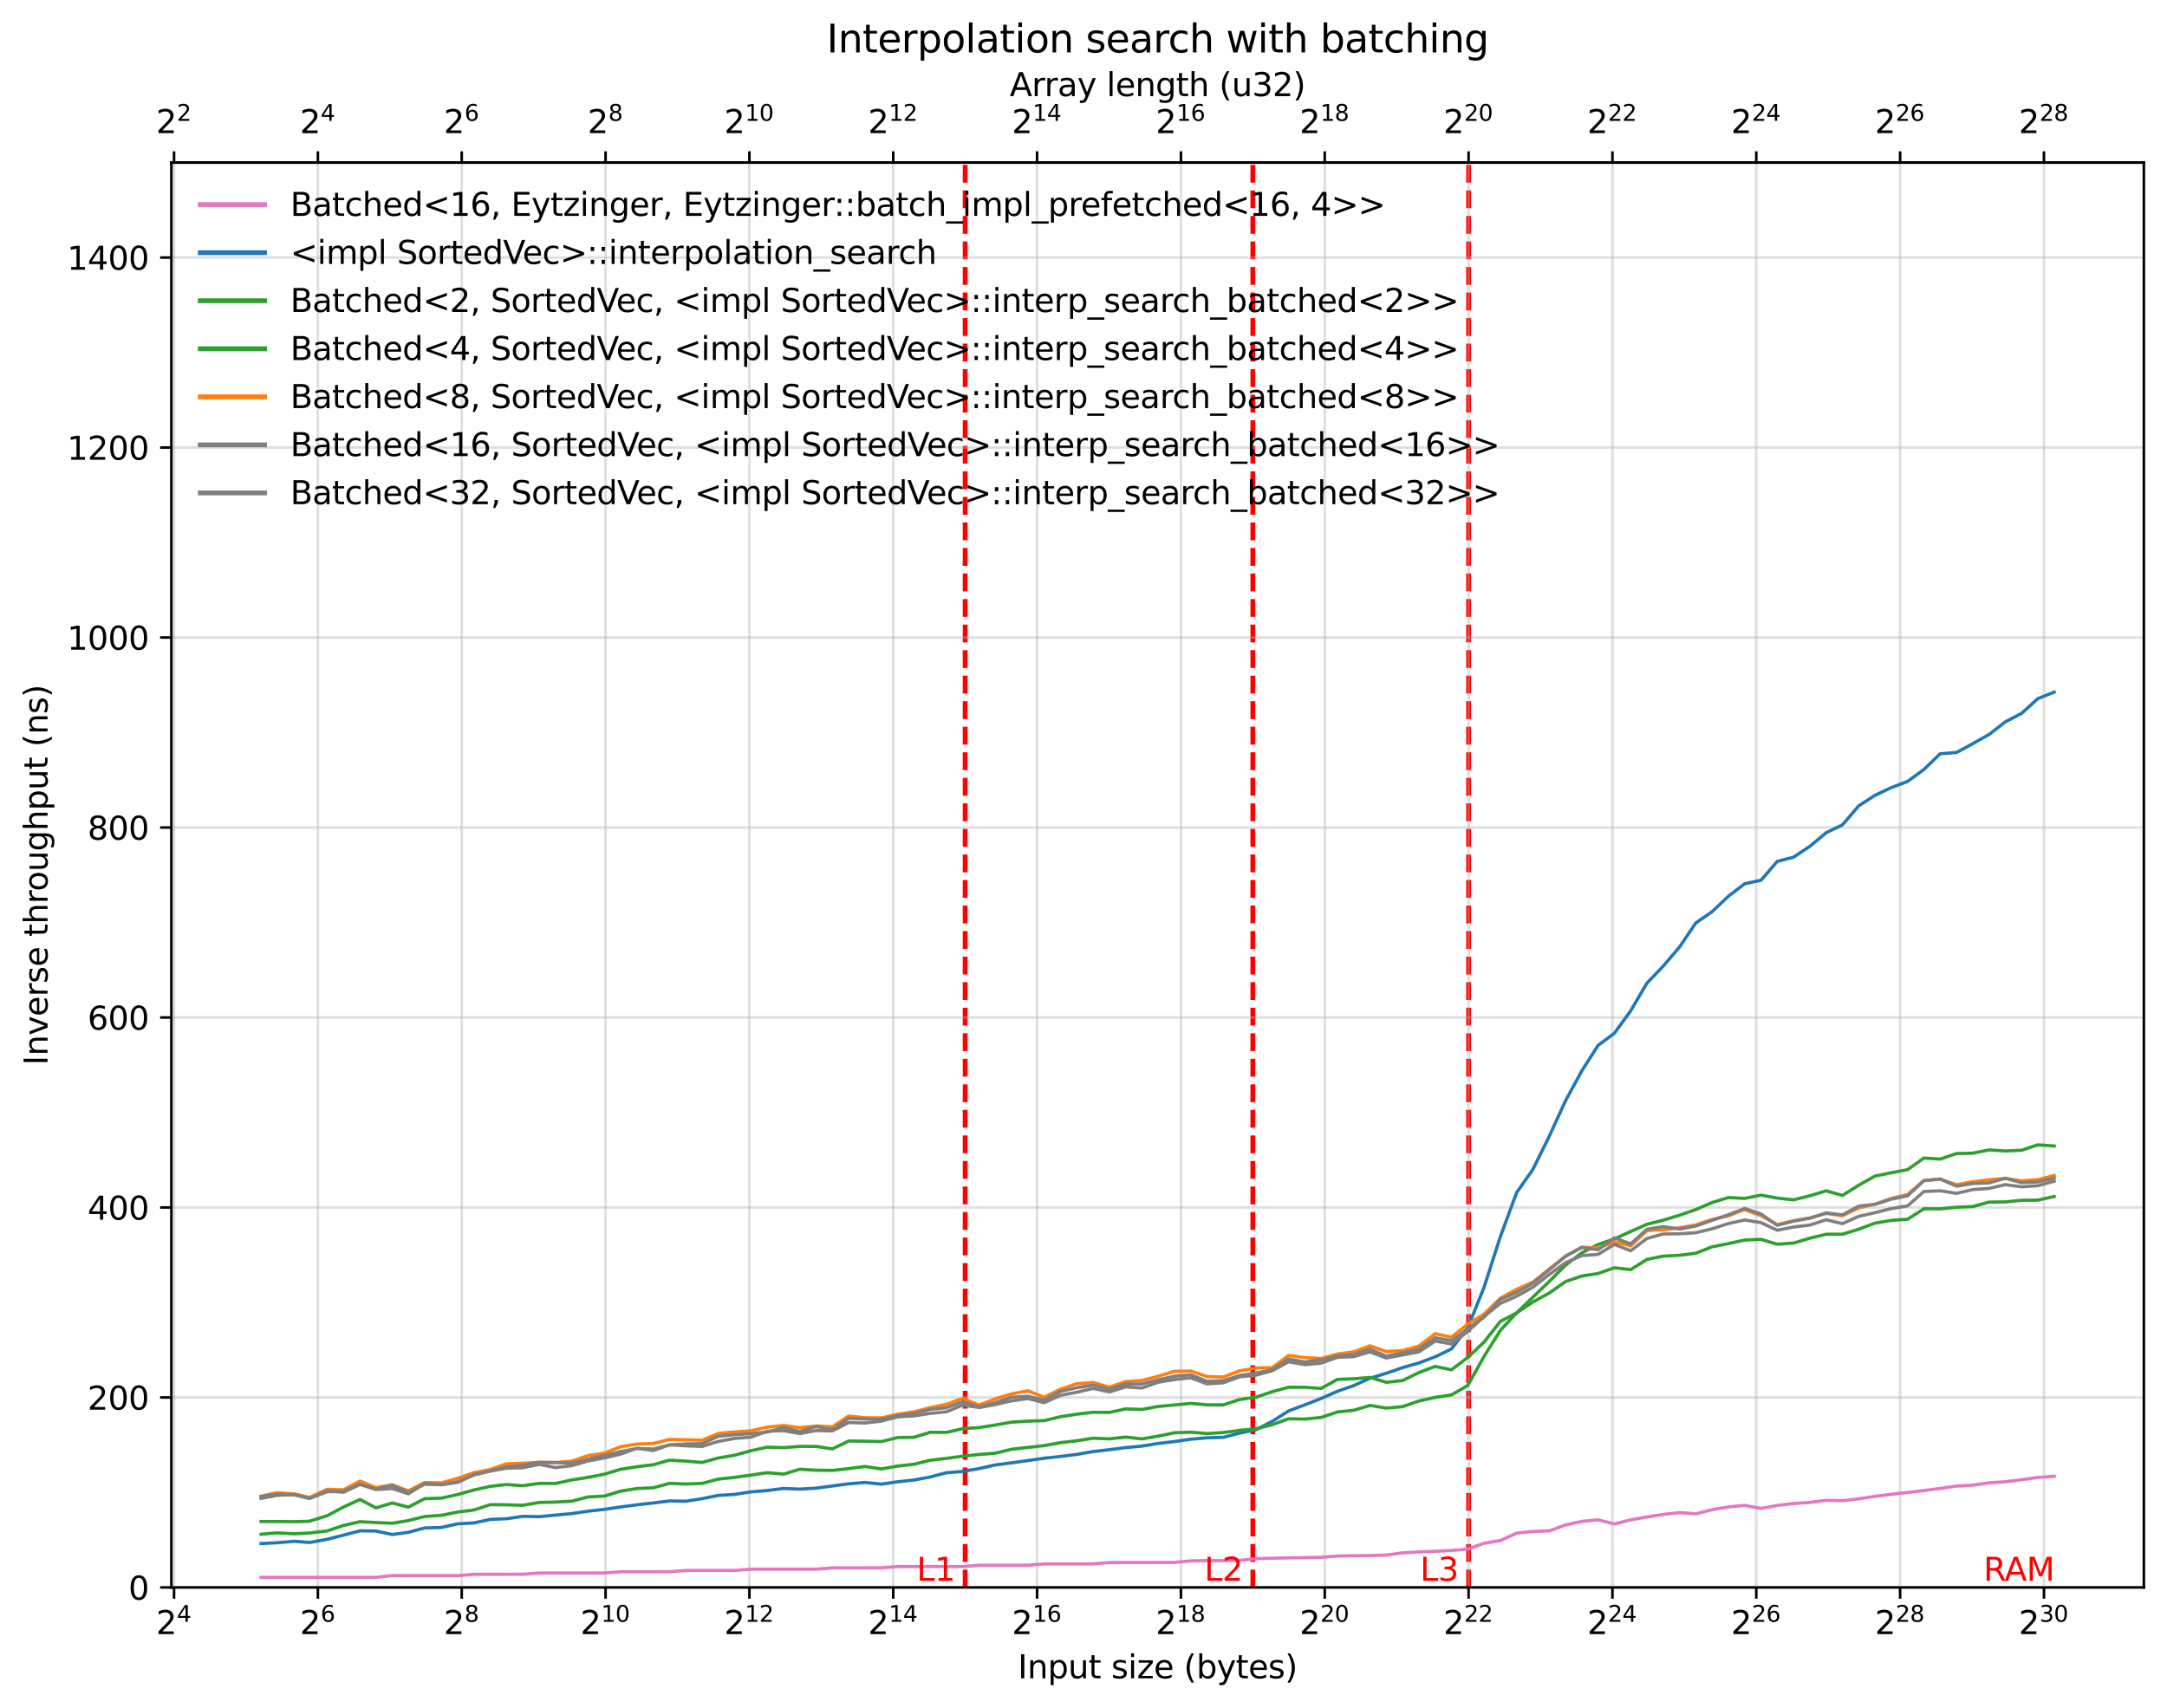<?xml version="1.0" encoding="utf-8" standalone="no"?>
<!DOCTYPE svg PUBLIC "-//W3C//DTD SVG 1.1//EN"
  "http://www.w3.org/Graphics/SVG/1.1/DTD/svg11.dtd">
<svg xmlns:xlink="http://www.w3.org/1999/xlink" width="674.328pt" height="531.671pt" viewBox="0 0 674.328 531.671" xmlns="http://www.w3.org/2000/svg" version="1.1">
 <defs>
  <style type="text/css">*{stroke-linejoin: round; stroke-linecap: butt}</style>
 </defs>
 <g id="figure_1">
  <g id="patch_1">
   <path d="M 0 531.671 
L 674.328 531.671 
L 674.328 0 
L 0 0 
z
" style="fill: #ffffff"/>
  </g>
  <g id="axes_1">
   <g id="patch_2">
    <path d="M 53.328 494.115 
L 667.128 494.115 
L 667.128 50.595 
L 53.328 50.595 
z
" style="fill: #ffffff"/>
   </g>
   <g id="line2d_1">
    <path d="M 300.34 494.115 
L 300.34 50.595 
" clip-path="url(#p79c40b3875)" style="fill: none; stroke-dasharray: 5.55,2.4; stroke-dashoffset: 0; stroke: #ff0000; stroke-width: 1.5"/>
   </g>
   <g id="line2d_2">
    <path d="M 389.86 494.115 
L 389.86 50.595 
" clip-path="url(#p79c40b3875)" style="fill: none; stroke-dasharray: 5.55,2.4; stroke-dashoffset: 0; stroke: #ff0000; stroke-width: 1.5"/>
   </g>
   <g id="line2d_3">
    <path d="M 457 494.115 
L 457 50.595 
" clip-path="url(#p79c40b3875)" style="fill: none; stroke-dasharray: 5.55,2.4; stroke-dashoffset: 0; stroke: #ff0000; stroke-width: 1.5"/>
   </g>
   <g id="axes_2">
    <g id="patch_3">
     <path d="M 53.328 50.595 
L 667.128 50.595 
L 667.128 50.595 
L 53.328 50.595 
z
" style="fill: #ffffff"/>
    </g>
    <g id="matplotlib.axis_1">
     <g id="xtick_1">
      <g id="line2d_4">
       <defs>
        <path id="mdaaf580826" d="M 0 0 
L 0 -3.5 
" style="stroke: #000000; stroke-width: 0.8"/>
       </defs>
       <g>
        <use xlink:href="#mdaaf580826" x="54.161" y="50.595" style="stroke: #000000; stroke-width: 0.8"/>
       </g>
      </g>
      <g id="text_1">
       <!-- $\mathdefault{2^{2}}$ -->
       <g transform="translate(48.561 41.515) scale(0.1 -0.1)">
        <defs>
         <path id="DejaVuSans-32" d="M 1228 531 
L 3431 531 
L 3431 0 
L 469 0 
L 469 531 
Q 828 903 1448 1529 
Q 2069 2156 2228 2338 
Q 2531 2678 2651 2914 
Q 2772 3150 2772 3378 
Q 2772 3750 2511 3984 
Q 2250 4219 1831 4219 
Q 1534 4219 1204 4116 
Q 875 4013 500 3803 
L 500 4441 
Q 881 4594 1212 4672 
Q 1544 4750 1819 4750 
Q 2544 4750 2975 4387 
Q 3406 4025 3406 3419 
Q 3406 3131 3298 2873 
Q 3191 2616 2906 2266 
Q 2828 2175 2409 1742 
Q 1991 1309 1228 531 
z
" transform="scale(0.016)"/>
        </defs>
        <use xlink:href="#DejaVuSans-32" transform="translate(0 0.766)"/>
        <use xlink:href="#DejaVuSans-32" transform="translate(64.58 39.047) scale(0.7)"/>
       </g>
      </g>
     </g>
     <g id="xtick_2">
      <g id="line2d_5">
       <g>
        <use xlink:href="#mdaaf580826" x="98.921" y="50.595" style="stroke: #000000; stroke-width: 0.8"/>
       </g>
      </g>
      <g id="text_2">
       <!-- $\mathdefault{2^{4}}$ -->
       <g transform="translate(93.321 41.515) scale(0.1 -0.1)">
        <defs>
         <path id="DejaVuSans-34" d="M 2419 4116 
L 825 1625 
L 2419 1625 
L 2419 4116 
z
M 2253 4666 
L 3047 4666 
L 3047 1625 
L 3713 1625 
L 3713 1100 
L 3047 1100 
L 3047 0 
L 2419 0 
L 2419 1100 
L 313 1100 
L 313 1709 
L 2253 4666 
z
" transform="scale(0.016)"/>
        </defs>
        <use xlink:href="#DejaVuSans-32" transform="translate(0 0.684)"/>
        <use xlink:href="#DejaVuSans-34" transform="translate(64.58 38.966) scale(0.7)"/>
       </g>
      </g>
     </g>
     <g id="xtick_3">
      <g id="line2d_6">
       <g>
        <use xlink:href="#mdaaf580826" x="143.681" y="50.595" style="stroke: #000000; stroke-width: 0.8"/>
       </g>
      </g>
      <g id="text_3">
       <!-- $\mathdefault{2^{6}}$ -->
       <g transform="translate(138.081 41.515) scale(0.1 -0.1)">
        <defs>
         <path id="DejaVuSans-36" d="M 2113 2584 
Q 1688 2584 1439 2293 
Q 1191 2003 1191 1497 
Q 1191 994 1439 701 
Q 1688 409 2113 409 
Q 2538 409 2786 701 
Q 3034 994 3034 1497 
Q 3034 2003 2786 2293 
Q 2538 2584 2113 2584 
z
M 3366 4563 
L 3366 3988 
Q 3128 4100 2886 4159 
Q 2644 4219 2406 4219 
Q 1781 4219 1451 3797 
Q 1122 3375 1075 2522 
Q 1259 2794 1537 2939 
Q 1816 3084 2150 3084 
Q 2853 3084 3261 2657 
Q 3669 2231 3669 1497 
Q 3669 778 3244 343 
Q 2819 -91 2113 -91 
Q 1303 -91 875 529 
Q 447 1150 447 2328 
Q 447 3434 972 4092 
Q 1497 4750 2381 4750 
Q 2619 4750 2861 4703 
Q 3103 4656 3366 4563 
z
" transform="scale(0.016)"/>
        </defs>
        <use xlink:href="#DejaVuSans-32" transform="translate(0 0.766)"/>
        <use xlink:href="#DejaVuSans-36" transform="translate(64.58 39.047) scale(0.7)"/>
       </g>
      </g>
     </g>
     <g id="xtick_4">
      <g id="line2d_7">
       <g>
        <use xlink:href="#mdaaf580826" x="188.441" y="50.595" style="stroke: #000000; stroke-width: 0.8"/>
       </g>
      </g>
      <g id="text_4">
       <!-- $\mathdefault{2^{8}}$ -->
       <g transform="translate(182.841 41.515) scale(0.1 -0.1)">
        <defs>
         <path id="DejaVuSans-38" d="M 2034 2216 
Q 1584 2216 1326 1975 
Q 1069 1734 1069 1313 
Q 1069 891 1326 650 
Q 1584 409 2034 409 
Q 2484 409 2743 651 
Q 3003 894 3003 1313 
Q 3003 1734 2745 1975 
Q 2488 2216 2034 2216 
z
M 1403 2484 
Q 997 2584 770 2862 
Q 544 3141 544 3541 
Q 544 4100 942 4425 
Q 1341 4750 2034 4750 
Q 2731 4750 3128 4425 
Q 3525 4100 3525 3541 
Q 3525 3141 3298 2862 
Q 3072 2584 2669 2484 
Q 3125 2378 3379 2068 
Q 3634 1759 3634 1313 
Q 3634 634 3220 271 
Q 2806 -91 2034 -91 
Q 1263 -91 848 271 
Q 434 634 434 1313 
Q 434 1759 690 2068 
Q 947 2378 1403 2484 
z
M 1172 3481 
Q 1172 3119 1398 2916 
Q 1625 2713 2034 2713 
Q 2441 2713 2670 2916 
Q 2900 3119 2900 3481 
Q 2900 3844 2670 4047 
Q 2441 4250 2034 4250 
Q 1625 4250 1398 4047 
Q 1172 3844 1172 3481 
z
" transform="scale(0.016)"/>
        </defs>
        <use xlink:href="#DejaVuSans-32" transform="translate(0 0.766)"/>
        <use xlink:href="#DejaVuSans-38" transform="translate(64.58 39.047) scale(0.7)"/>
       </g>
      </g>
     </g>
     <g id="xtick_5">
      <g id="line2d_8">
       <g>
        <use xlink:href="#mdaaf580826" x="233.2" y="50.595" style="stroke: #000000; stroke-width: 0.8"/>
       </g>
      </g>
      <g id="text_5">
       <!-- $\mathdefault{2^{10}}$ -->
       <g transform="translate(225.35 41.515) scale(0.1 -0.1)">
        <defs>
         <path id="DejaVuSans-31" d="M 794 531 
L 1825 531 
L 1825 4091 
L 703 3866 
L 703 4441 
L 1819 4666 
L 2450 4666 
L 2450 531 
L 3481 531 
L 3481 0 
L 794 0 
L 794 531 
z
" transform="scale(0.016)"/>
         <path id="DejaVuSans-30" d="M 2034 4250 
Q 1547 4250 1301 3770 
Q 1056 3291 1056 2328 
Q 1056 1369 1301 889 
Q 1547 409 2034 409 
Q 2525 409 2770 889 
Q 3016 1369 3016 2328 
Q 3016 3291 2770 3770 
Q 2525 4250 2034 4250 
z
M 2034 4750 
Q 2819 4750 3233 4129 
Q 3647 3509 3647 2328 
Q 3647 1150 3233 529 
Q 2819 -91 2034 -91 
Q 1250 -91 836 529 
Q 422 1150 422 2328 
Q 422 3509 836 4129 
Q 1250 4750 2034 4750 
z
" transform="scale(0.016)"/>
        </defs>
        <use xlink:href="#DejaVuSans-32" transform="translate(0 0.766)"/>
        <use xlink:href="#DejaVuSans-31" transform="translate(64.58 39.047) scale(0.7)"/>
        <use xlink:href="#DejaVuSans-30" transform="translate(109.116 39.047) scale(0.7)"/>
       </g>
      </g>
     </g>
     <g id="xtick_6">
      <g id="line2d_9">
       <g>
        <use xlink:href="#mdaaf580826" x="277.96" y="50.595" style="stroke: #000000; stroke-width: 0.8"/>
       </g>
      </g>
      <g id="text_6">
       <!-- $\mathdefault{2^{12}}$ -->
       <g transform="translate(270.11 41.515) scale(0.1 -0.1)">
        <use xlink:href="#DejaVuSans-32" transform="translate(0 0.766)"/>
        <use xlink:href="#DejaVuSans-31" transform="translate(64.58 39.047) scale(0.7)"/>
        <use xlink:href="#DejaVuSans-32" transform="translate(109.116 39.047) scale(0.7)"/>
       </g>
      </g>
     </g>
     <g id="xtick_7">
      <g id="line2d_10">
       <g>
        <use xlink:href="#mdaaf580826" x="322.72" y="50.595" style="stroke: #000000; stroke-width: 0.8"/>
       </g>
      </g>
      <g id="text_7">
       <!-- $\mathdefault{2^{14}}$ -->
       <g transform="translate(314.87 41.515) scale(0.1 -0.1)">
        <use xlink:href="#DejaVuSans-32" transform="translate(0 0.684)"/>
        <use xlink:href="#DejaVuSans-31" transform="translate(64.58 38.966) scale(0.7)"/>
        <use xlink:href="#DejaVuSans-34" transform="translate(109.116 38.966) scale(0.7)"/>
       </g>
      </g>
     </g>
     <g id="xtick_8">
      <g id="line2d_11">
       <g>
        <use xlink:href="#mdaaf580826" x="367.48" y="50.595" style="stroke: #000000; stroke-width: 0.8"/>
       </g>
      </g>
      <g id="text_8">
       <!-- $\mathdefault{2^{16}}$ -->
       <g transform="translate(359.63 41.515) scale(0.1 -0.1)">
        <use xlink:href="#DejaVuSans-32" transform="translate(0 0.766)"/>
        <use xlink:href="#DejaVuSans-31" transform="translate(64.58 39.047) scale(0.7)"/>
        <use xlink:href="#DejaVuSans-36" transform="translate(109.116 39.047) scale(0.7)"/>
       </g>
      </g>
     </g>
     <g id="xtick_9">
      <g id="line2d_12">
       <g>
        <use xlink:href="#mdaaf580826" x="412.24" y="50.595" style="stroke: #000000; stroke-width: 0.8"/>
       </g>
      </g>
      <g id="text_9">
       <!-- $\mathdefault{2^{18}}$ -->
       <g transform="translate(404.39 41.515) scale(0.1 -0.1)">
        <use xlink:href="#DejaVuSans-32" transform="translate(0 0.766)"/>
        <use xlink:href="#DejaVuSans-31" transform="translate(64.58 39.047) scale(0.7)"/>
        <use xlink:href="#DejaVuSans-38" transform="translate(109.116 39.047) scale(0.7)"/>
       </g>
      </g>
     </g>
     <g id="xtick_10">
      <g id="line2d_13">
       <g>
        <use xlink:href="#mdaaf580826" x="457" y="50.595" style="stroke: #000000; stroke-width: 0.8"/>
       </g>
      </g>
      <g id="text_10">
       <!-- $\mathdefault{2^{20}}$ -->
       <g transform="translate(449.15 41.515) scale(0.1 -0.1)">
        <use xlink:href="#DejaVuSans-32" transform="translate(0 0.766)"/>
        <use xlink:href="#DejaVuSans-32" transform="translate(64.58 39.047) scale(0.7)"/>
        <use xlink:href="#DejaVuSans-30" transform="translate(109.116 39.047) scale(0.7)"/>
       </g>
      </g>
     </g>
     <g id="xtick_11">
      <g id="line2d_14">
       <g>
        <use xlink:href="#mdaaf580826" x="501.76" y="50.595" style="stroke: #000000; stroke-width: 0.8"/>
       </g>
      </g>
      <g id="text_11">
       <!-- $\mathdefault{2^{22}}$ -->
       <g transform="translate(493.91 41.515) scale(0.1 -0.1)">
        <use xlink:href="#DejaVuSans-32" transform="translate(0 0.766)"/>
        <use xlink:href="#DejaVuSans-32" transform="translate(64.58 39.047) scale(0.7)"/>
        <use xlink:href="#DejaVuSans-32" transform="translate(109.116 39.047) scale(0.7)"/>
       </g>
      </g>
     </g>
     <g id="xtick_12">
      <g id="line2d_15">
       <g>
        <use xlink:href="#mdaaf580826" x="546.52" y="50.595" style="stroke: #000000; stroke-width: 0.8"/>
       </g>
      </g>
      <g id="text_12">
       <!-- $\mathdefault{2^{24}}$ -->
       <g transform="translate(538.67 41.515) scale(0.1 -0.1)">
        <use xlink:href="#DejaVuSans-32" transform="translate(0 0.766)"/>
        <use xlink:href="#DejaVuSans-32" transform="translate(64.58 39.047) scale(0.7)"/>
        <use xlink:href="#DejaVuSans-34" transform="translate(109.116 39.047) scale(0.7)"/>
       </g>
      </g>
     </g>
     <g id="xtick_13">
      <g id="line2d_16">
       <g>
        <use xlink:href="#mdaaf580826" x="591.28" y="50.595" style="stroke: #000000; stroke-width: 0.8"/>
       </g>
      </g>
      <g id="text_13">
       <!-- $\mathdefault{2^{26}}$ -->
       <g transform="translate(583.43 41.515) scale(0.1 -0.1)">
        <use xlink:href="#DejaVuSans-32" transform="translate(0 0.766)"/>
        <use xlink:href="#DejaVuSans-32" transform="translate(64.58 39.047) scale(0.7)"/>
        <use xlink:href="#DejaVuSans-36" transform="translate(109.116 39.047) scale(0.7)"/>
       </g>
      </g>
     </g>
     <g id="xtick_14">
      <g id="line2d_17">
       <g>
        <use xlink:href="#mdaaf580826" x="636.04" y="50.595" style="stroke: #000000; stroke-width: 0.8"/>
       </g>
      </g>
      <g id="text_14">
       <!-- $\mathdefault{2^{28}}$ -->
       <g transform="translate(628.19 41.515) scale(0.1 -0.1)">
        <use xlink:href="#DejaVuSans-32" transform="translate(0 0.766)"/>
        <use xlink:href="#DejaVuSans-32" transform="translate(64.58 39.047) scale(0.7)"/>
        <use xlink:href="#DejaVuSans-38" transform="translate(109.116 39.047) scale(0.7)"/>
       </g>
      </g>
     </g>
     <g id="text_15">
      <!-- Array length (u32) -->
      <g transform="translate(314.212 29.917) scale(0.1 -0.1)">
       <defs>
        <path id="DejaVuSans-41" d="M 2188 4044 
L 1331 1722 
L 3047 1722 
L 2188 4044 
z
M 1831 4666 
L 2547 4666 
L 4325 0 
L 3669 0 
L 3244 1197 
L 1141 1197 
L 716 0 
L 50 0 
L 1831 4666 
z
" transform="scale(0.016)"/>
        <path id="DejaVuSans-72" d="M 2631 2963 
Q 2534 3019 2420 3045 
Q 2306 3072 2169 3072 
Q 1681 3072 1420 2755 
Q 1159 2438 1159 1844 
L 1159 0 
L 581 0 
L 581 3500 
L 1159 3500 
L 1159 2956 
Q 1341 3275 1631 3429 
Q 1922 3584 2338 3584 
Q 2397 3584 2469 3576 
Q 2541 3569 2628 3553 
L 2631 2963 
z
" transform="scale(0.016)"/>
        <path id="DejaVuSans-61" d="M 2194 1759 
Q 1497 1759 1228 1600 
Q 959 1441 959 1056 
Q 959 750 1161 570 
Q 1363 391 1709 391 
Q 2188 391 2477 730 
Q 2766 1069 2766 1631 
L 2766 1759 
L 2194 1759 
z
M 3341 1997 
L 3341 0 
L 2766 0 
L 2766 531 
Q 2569 213 2275 61 
Q 1981 -91 1556 -91 
Q 1019 -91 701 211 
Q 384 513 384 1019 
Q 384 1609 779 1909 
Q 1175 2209 1959 2209 
L 2766 2209 
L 2766 2266 
Q 2766 2663 2505 2880 
Q 2244 3097 1772 3097 
Q 1472 3097 1187 3025 
Q 903 2953 641 2809 
L 641 3341 
Q 956 3463 1253 3523 
Q 1550 3584 1831 3584 
Q 2591 3584 2966 3190 
Q 3341 2797 3341 1997 
z
" transform="scale(0.016)"/>
        <path id="DejaVuSans-79" d="M 2059 -325 
Q 1816 -950 1584 -1140 
Q 1353 -1331 966 -1331 
L 506 -1331 
L 506 -850 
L 844 -850 
Q 1081 -850 1212 -737 
Q 1344 -625 1503 -206 
L 1606 56 
L 191 3500 
L 800 3500 
L 1894 763 
L 2988 3500 
L 3597 3500 
L 2059 -325 
z
" transform="scale(0.016)"/>
        <path id="DejaVuSans-20" transform="scale(0.016)"/>
        <path id="DejaVuSans-6c" d="M 603 4863 
L 1178 4863 
L 1178 0 
L 603 0 
L 603 4863 
z
" transform="scale(0.016)"/>
        <path id="DejaVuSans-65" d="M 3597 1894 
L 3597 1613 
L 953 1613 
Q 991 1019 1311 708 
Q 1631 397 2203 397 
Q 2534 397 2845 478 
Q 3156 559 3463 722 
L 3463 178 
Q 3153 47 2828 -22 
Q 2503 -91 2169 -91 
Q 1331 -91 842 396 
Q 353 884 353 1716 
Q 353 2575 817 3079 
Q 1281 3584 2069 3584 
Q 2775 3584 3186 3129 
Q 3597 2675 3597 1894 
z
M 3022 2063 
Q 3016 2534 2758 2815 
Q 2500 3097 2075 3097 
Q 1594 3097 1305 2825 
Q 1016 2553 972 2059 
L 3022 2063 
z
" transform="scale(0.016)"/>
        <path id="DejaVuSans-6e" d="M 3513 2113 
L 3513 0 
L 2938 0 
L 2938 2094 
Q 2938 2591 2744 2837 
Q 2550 3084 2163 3084 
Q 1697 3084 1428 2787 
Q 1159 2491 1159 1978 
L 1159 0 
L 581 0 
L 581 3500 
L 1159 3500 
L 1159 2956 
Q 1366 3272 1645 3428 
Q 1925 3584 2291 3584 
Q 2894 3584 3203 3211 
Q 3513 2838 3513 2113 
z
" transform="scale(0.016)"/>
        <path id="DejaVuSans-67" d="M 2906 1791 
Q 2906 2416 2648 2759 
Q 2391 3103 1925 3103 
Q 1463 3103 1205 2759 
Q 947 2416 947 1791 
Q 947 1169 1205 825 
Q 1463 481 1925 481 
Q 2391 481 2648 825 
Q 2906 1169 2906 1791 
z
M 3481 434 
Q 3481 -459 3084 -895 
Q 2688 -1331 1869 -1331 
Q 1566 -1331 1297 -1286 
Q 1028 -1241 775 -1147 
L 775 -588 
Q 1028 -725 1275 -790 
Q 1522 -856 1778 -856 
Q 2344 -856 2625 -561 
Q 2906 -266 2906 331 
L 2906 616 
Q 2728 306 2450 153 
Q 2172 0 1784 0 
Q 1141 0 747 490 
Q 353 981 353 1791 
Q 353 2603 747 3093 
Q 1141 3584 1784 3584 
Q 2172 3584 2450 3431 
Q 2728 3278 2906 2969 
L 2906 3500 
L 3481 3500 
L 3481 434 
z
" transform="scale(0.016)"/>
        <path id="DejaVuSans-74" d="M 1172 4494 
L 1172 3500 
L 2356 3500 
L 2356 3053 
L 1172 3053 
L 1172 1153 
Q 1172 725 1289 603 
Q 1406 481 1766 481 
L 2356 481 
L 2356 0 
L 1766 0 
Q 1100 0 847 248 
Q 594 497 594 1153 
L 594 3053 
L 172 3053 
L 172 3500 
L 594 3500 
L 594 4494 
L 1172 4494 
z
" transform="scale(0.016)"/>
        <path id="DejaVuSans-68" d="M 3513 2113 
L 3513 0 
L 2938 0 
L 2938 2094 
Q 2938 2591 2744 2837 
Q 2550 3084 2163 3084 
Q 1697 3084 1428 2787 
Q 1159 2491 1159 1978 
L 1159 0 
L 581 0 
L 581 4863 
L 1159 4863 
L 1159 2956 
Q 1366 3272 1645 3428 
Q 1925 3584 2291 3584 
Q 2894 3584 3203 3211 
Q 3513 2838 3513 2113 
z
" transform="scale(0.016)"/>
        <path id="DejaVuSans-28" d="M 1984 4856 
Q 1566 4138 1362 3434 
Q 1159 2731 1159 2009 
Q 1159 1288 1364 580 
Q 1569 -128 1984 -844 
L 1484 -844 
Q 1016 -109 783 600 
Q 550 1309 550 2009 
Q 550 2706 781 3412 
Q 1013 4119 1484 4856 
L 1984 4856 
z
" transform="scale(0.016)"/>
        <path id="DejaVuSans-75" d="M 544 1381 
L 544 3500 
L 1119 3500 
L 1119 1403 
Q 1119 906 1312 657 
Q 1506 409 1894 409 
Q 2359 409 2629 706 
Q 2900 1003 2900 1516 
L 2900 3500 
L 3475 3500 
L 3475 0 
L 2900 0 
L 2900 538 
Q 2691 219 2414 64 
Q 2138 -91 1772 -91 
Q 1169 -91 856 284 
Q 544 659 544 1381 
z
M 1991 3584 
L 1991 3584 
z
" transform="scale(0.016)"/>
        <path id="DejaVuSans-33" d="M 2597 2516 
Q 3050 2419 3304 2112 
Q 3559 1806 3559 1356 
Q 3559 666 3084 287 
Q 2609 -91 1734 -91 
Q 1441 -91 1130 -33 
Q 819 25 488 141 
L 488 750 
Q 750 597 1062 519 
Q 1375 441 1716 441 
Q 2309 441 2620 675 
Q 2931 909 2931 1356 
Q 2931 1769 2642 2001 
Q 2353 2234 1838 2234 
L 1294 2234 
L 1294 2753 
L 1863 2753 
Q 2328 2753 2575 2939 
Q 2822 3125 2822 3475 
Q 2822 3834 2567 4026 
Q 2313 4219 1838 4219 
Q 1578 4219 1281 4162 
Q 984 4106 628 3988 
L 628 4550 
Q 988 4650 1302 4700 
Q 1616 4750 1894 4750 
Q 2613 4750 3031 4423 
Q 3450 4097 3450 3541 
Q 3450 3153 3228 2886 
Q 3006 2619 2597 2516 
z
" transform="scale(0.016)"/>
        <path id="DejaVuSans-29" d="M 513 4856 
L 1013 4856 
Q 1481 4119 1714 3412 
Q 1947 2706 1947 2009 
Q 1947 1309 1714 600 
Q 1481 -109 1013 -844 
L 513 -844 
Q 928 -128 1133 580 
Q 1338 1288 1338 2009 
Q 1338 2731 1133 3434 
Q 928 4138 513 4856 
z
" transform="scale(0.016)"/>
       </defs>
       <use xlink:href="#DejaVuSans-41"/>
       <use xlink:href="#DejaVuSans-72" x="68.408"/>
       <use xlink:href="#DejaVuSans-72" x="107.771"/>
       <use xlink:href="#DejaVuSans-61" x="148.885"/>
       <use xlink:href="#DejaVuSans-79" x="210.164"/>
       <use xlink:href="#DejaVuSans-20" x="269.344"/>
       <use xlink:href="#DejaVuSans-6c" x="301.131"/>
       <use xlink:href="#DejaVuSans-65" x="328.914"/>
       <use xlink:href="#DejaVuSans-6e" x="390.438"/>
       <use xlink:href="#DejaVuSans-67" x="453.816"/>
       <use xlink:href="#DejaVuSans-74" x="517.293"/>
       <use xlink:href="#DejaVuSans-68" x="556.502"/>
       <use xlink:href="#DejaVuSans-20" x="619.881"/>
       <use xlink:href="#DejaVuSans-28" x="651.668"/>
       <use xlink:href="#DejaVuSans-75" x="690.682"/>
       <use xlink:href="#DejaVuSans-33" x="754.061"/>
       <use xlink:href="#DejaVuSans-32" x="817.684"/>
       <use xlink:href="#DejaVuSans-29" x="881.307"/>
      </g>
     </g>
    </g>
    <g id="matplotlib.axis_2"/>
    <g id="patch_4">
     <path d="M 53.328 50.595 
L 667.128 50.595 
" style="fill: none; stroke: #000000; stroke-width: 0.8; stroke-linejoin: miter; stroke-linecap: square"/>
    </g>
   </g>
   <g id="matplotlib.axis_3">
    <g id="xtick_15">
     <g id="line2d_18">
      <path d="M 54.161 494.115 
L 54.161 50.595 
" clip-path="url(#p79c40b3875)" style="fill: none; stroke: #b0b0b0; stroke-opacity: 0.4; stroke-width: 0.8; stroke-linecap: square"/>
     </g>
     <g id="line2d_19">
      <defs>
       <path id="m20be68cd19" d="M 0 0 
L 0 3.5 
" style="stroke: #000000; stroke-width: 0.8"/>
      </defs>
      <g>
       <use xlink:href="#m20be68cd19" x="54.161" y="494.115" style="stroke: #000000; stroke-width: 0.8"/>
      </g>
     </g>
     <g id="text_16">
      <!-- $\mathdefault{2^{4}}$ -->
      <g transform="translate(48.561 508.713) scale(0.1 -0.1)">
       <use xlink:href="#DejaVuSans-32" transform="translate(0 0.684)"/>
       <use xlink:href="#DejaVuSans-34" transform="translate(64.58 38.966) scale(0.7)"/>
      </g>
     </g>
    </g>
    <g id="xtick_16">
     <g id="line2d_20">
      <path d="M 98.921 494.115 
L 98.921 50.595 
" clip-path="url(#p79c40b3875)" style="fill: none; stroke: #b0b0b0; stroke-opacity: 0.4; stroke-width: 0.8; stroke-linecap: square"/>
     </g>
     <g id="line2d_21">
      <g>
       <use xlink:href="#m20be68cd19" x="98.921" y="494.115" style="stroke: #000000; stroke-width: 0.8"/>
      </g>
     </g>
     <g id="text_17">
      <!-- $\mathdefault{2^{6}}$ -->
      <g transform="translate(93.321 508.713) scale(0.1 -0.1)">
       <use xlink:href="#DejaVuSans-32" transform="translate(0 0.766)"/>
       <use xlink:href="#DejaVuSans-36" transform="translate(64.58 39.047) scale(0.7)"/>
      </g>
     </g>
    </g>
    <g id="xtick_17">
     <g id="line2d_22">
      <path d="M 143.681 494.115 
L 143.681 50.595 
" clip-path="url(#p79c40b3875)" style="fill: none; stroke: #b0b0b0; stroke-opacity: 0.4; stroke-width: 0.8; stroke-linecap: square"/>
     </g>
     <g id="line2d_23">
      <g>
       <use xlink:href="#m20be68cd19" x="143.681" y="494.115" style="stroke: #000000; stroke-width: 0.8"/>
      </g>
     </g>
     <g id="text_18">
      <!-- $\mathdefault{2^{8}}$ -->
      <g transform="translate(138.081 508.713) scale(0.1 -0.1)">
       <use xlink:href="#DejaVuSans-32" transform="translate(0 0.766)"/>
       <use xlink:href="#DejaVuSans-38" transform="translate(64.58 39.047) scale(0.7)"/>
      </g>
     </g>
    </g>
    <g id="xtick_18">
     <g id="line2d_24">
      <path d="M 188.441 494.115 
L 188.441 50.595 
" clip-path="url(#p79c40b3875)" style="fill: none; stroke: #b0b0b0; stroke-opacity: 0.4; stroke-width: 0.8; stroke-linecap: square"/>
     </g>
     <g id="line2d_25">
      <g>
       <use xlink:href="#m20be68cd19" x="188.441" y="494.115" style="stroke: #000000; stroke-width: 0.8"/>
      </g>
     </g>
     <g id="text_19">
      <!-- $\mathdefault{2^{10}}$ -->
      <g transform="translate(180.591 508.713) scale(0.1 -0.1)">
       <use xlink:href="#DejaVuSans-32" transform="translate(0 0.766)"/>
       <use xlink:href="#DejaVuSans-31" transform="translate(64.58 39.047) scale(0.7)"/>
       <use xlink:href="#DejaVuSans-30" transform="translate(109.116 39.047) scale(0.7)"/>
      </g>
     </g>
    </g>
    <g id="xtick_19">
     <g id="line2d_26">
      <path d="M 233.2 494.115 
L 233.2 50.595 
" clip-path="url(#p79c40b3875)" style="fill: none; stroke: #b0b0b0; stroke-opacity: 0.4; stroke-width: 0.8; stroke-linecap: square"/>
     </g>
     <g id="line2d_27">
      <g>
       <use xlink:href="#m20be68cd19" x="233.2" y="494.115" style="stroke: #000000; stroke-width: 0.8"/>
      </g>
     </g>
     <g id="text_20">
      <!-- $\mathdefault{2^{12}}$ -->
      <g transform="translate(225.35 508.713) scale(0.1 -0.1)">
       <use xlink:href="#DejaVuSans-32" transform="translate(0 0.766)"/>
       <use xlink:href="#DejaVuSans-31" transform="translate(64.58 39.047) scale(0.7)"/>
       <use xlink:href="#DejaVuSans-32" transform="translate(109.116 39.047) scale(0.7)"/>
      </g>
     </g>
    </g>
    <g id="xtick_20">
     <g id="line2d_28">
      <path d="M 277.96 494.115 
L 277.96 50.595 
" clip-path="url(#p79c40b3875)" style="fill: none; stroke: #b0b0b0; stroke-opacity: 0.4; stroke-width: 0.8; stroke-linecap: square"/>
     </g>
     <g id="line2d_29">
      <g>
       <use xlink:href="#m20be68cd19" x="277.96" y="494.115" style="stroke: #000000; stroke-width: 0.8"/>
      </g>
     </g>
     <g id="text_21">
      <!-- $\mathdefault{2^{14}}$ -->
      <g transform="translate(270.11 508.713) scale(0.1 -0.1)">
       <use xlink:href="#DejaVuSans-32" transform="translate(0 0.684)"/>
       <use xlink:href="#DejaVuSans-31" transform="translate(64.58 38.966) scale(0.7)"/>
       <use xlink:href="#DejaVuSans-34" transform="translate(109.116 38.966) scale(0.7)"/>
      </g>
     </g>
    </g>
    <g id="xtick_21">
     <g id="line2d_30">
      <path d="M 322.72 494.115 
L 322.72 50.595 
" clip-path="url(#p79c40b3875)" style="fill: none; stroke: #b0b0b0; stroke-opacity: 0.4; stroke-width: 0.8; stroke-linecap: square"/>
     </g>
     <g id="line2d_31">
      <g>
       <use xlink:href="#m20be68cd19" x="322.72" y="494.115" style="stroke: #000000; stroke-width: 0.8"/>
      </g>
     </g>
     <g id="text_22">
      <!-- $\mathdefault{2^{16}}$ -->
      <g transform="translate(314.87 508.713) scale(0.1 -0.1)">
       <use xlink:href="#DejaVuSans-32" transform="translate(0 0.766)"/>
       <use xlink:href="#DejaVuSans-31" transform="translate(64.58 39.047) scale(0.7)"/>
       <use xlink:href="#DejaVuSans-36" transform="translate(109.116 39.047) scale(0.7)"/>
      </g>
     </g>
    </g>
    <g id="xtick_22">
     <g id="line2d_32">
      <path d="M 367.48 494.115 
L 367.48 50.595 
" clip-path="url(#p79c40b3875)" style="fill: none; stroke: #b0b0b0; stroke-opacity: 0.4; stroke-width: 0.8; stroke-linecap: square"/>
     </g>
     <g id="line2d_33">
      <g>
       <use xlink:href="#m20be68cd19" x="367.48" y="494.115" style="stroke: #000000; stroke-width: 0.8"/>
      </g>
     </g>
     <g id="text_23">
      <!-- $\mathdefault{2^{18}}$ -->
      <g transform="translate(359.63 508.713) scale(0.1 -0.1)">
       <use xlink:href="#DejaVuSans-32" transform="translate(0 0.766)"/>
       <use xlink:href="#DejaVuSans-31" transform="translate(64.58 39.047) scale(0.7)"/>
       <use xlink:href="#DejaVuSans-38" transform="translate(109.116 39.047) scale(0.7)"/>
      </g>
     </g>
    </g>
    <g id="xtick_23">
     <g id="line2d_34">
      <path d="M 412.24 494.115 
L 412.24 50.595 
" clip-path="url(#p79c40b3875)" style="fill: none; stroke: #b0b0b0; stroke-opacity: 0.4; stroke-width: 0.8; stroke-linecap: square"/>
     </g>
     <g id="line2d_35">
      <g>
       <use xlink:href="#m20be68cd19" x="412.24" y="494.115" style="stroke: #000000; stroke-width: 0.8"/>
      </g>
     </g>
     <g id="text_24">
      <!-- $\mathdefault{2^{20}}$ -->
      <g transform="translate(404.39 508.713) scale(0.1 -0.1)">
       <use xlink:href="#DejaVuSans-32" transform="translate(0 0.766)"/>
       <use xlink:href="#DejaVuSans-32" transform="translate(64.58 39.047) scale(0.7)"/>
       <use xlink:href="#DejaVuSans-30" transform="translate(109.116 39.047) scale(0.7)"/>
      </g>
     </g>
    </g>
    <g id="xtick_24">
     <g id="line2d_36">
      <path d="M 457 494.115 
L 457 50.595 
" clip-path="url(#p79c40b3875)" style="fill: none; stroke: #b0b0b0; stroke-opacity: 0.4; stroke-width: 0.8; stroke-linecap: square"/>
     </g>
     <g id="line2d_37">
      <g>
       <use xlink:href="#m20be68cd19" x="457" y="494.115" style="stroke: #000000; stroke-width: 0.8"/>
      </g>
     </g>
     <g id="text_25">
      <!-- $\mathdefault{2^{22}}$ -->
      <g transform="translate(449.15 508.713) scale(0.1 -0.1)">
       <use xlink:href="#DejaVuSans-32" transform="translate(0 0.766)"/>
       <use xlink:href="#DejaVuSans-32" transform="translate(64.58 39.047) scale(0.7)"/>
       <use xlink:href="#DejaVuSans-32" transform="translate(109.116 39.047) scale(0.7)"/>
      </g>
     </g>
    </g>
    <g id="xtick_25">
     <g id="line2d_38">
      <path d="M 501.76 494.115 
L 501.76 50.595 
" clip-path="url(#p79c40b3875)" style="fill: none; stroke: #b0b0b0; stroke-opacity: 0.4; stroke-width: 0.8; stroke-linecap: square"/>
     </g>
     <g id="line2d_39">
      <g>
       <use xlink:href="#m20be68cd19" x="501.76" y="494.115" style="stroke: #000000; stroke-width: 0.8"/>
      </g>
     </g>
     <g id="text_26">
      <!-- $\mathdefault{2^{24}}$ -->
      <g transform="translate(493.91 508.713) scale(0.1 -0.1)">
       <use xlink:href="#DejaVuSans-32" transform="translate(0 0.766)"/>
       <use xlink:href="#DejaVuSans-32" transform="translate(64.58 39.047) scale(0.7)"/>
       <use xlink:href="#DejaVuSans-34" transform="translate(109.116 39.047) scale(0.7)"/>
      </g>
     </g>
    </g>
    <g id="xtick_26">
     <g id="line2d_40">
      <path d="M 546.52 494.115 
L 546.52 50.595 
" clip-path="url(#p79c40b3875)" style="fill: none; stroke: #b0b0b0; stroke-opacity: 0.4; stroke-width: 0.8; stroke-linecap: square"/>
     </g>
     <g id="line2d_41">
      <g>
       <use xlink:href="#m20be68cd19" x="546.52" y="494.115" style="stroke: #000000; stroke-width: 0.8"/>
      </g>
     </g>
     <g id="text_27">
      <!-- $\mathdefault{2^{26}}$ -->
      <g transform="translate(538.67 508.713) scale(0.1 -0.1)">
       <use xlink:href="#DejaVuSans-32" transform="translate(0 0.766)"/>
       <use xlink:href="#DejaVuSans-32" transform="translate(64.58 39.047) scale(0.7)"/>
       <use xlink:href="#DejaVuSans-36" transform="translate(109.116 39.047) scale(0.7)"/>
      </g>
     </g>
    </g>
    <g id="xtick_27">
     <g id="line2d_42">
      <path d="M 591.28 494.115 
L 591.28 50.595 
" clip-path="url(#p79c40b3875)" style="fill: none; stroke: #b0b0b0; stroke-opacity: 0.4; stroke-width: 0.8; stroke-linecap: square"/>
     </g>
     <g id="line2d_43">
      <g>
       <use xlink:href="#m20be68cd19" x="591.28" y="494.115" style="stroke: #000000; stroke-width: 0.8"/>
      </g>
     </g>
     <g id="text_28">
      <!-- $\mathdefault{2^{28}}$ -->
      <g transform="translate(583.43 508.713) scale(0.1 -0.1)">
       <use xlink:href="#DejaVuSans-32" transform="translate(0 0.766)"/>
       <use xlink:href="#DejaVuSans-32" transform="translate(64.58 39.047) scale(0.7)"/>
       <use xlink:href="#DejaVuSans-38" transform="translate(109.116 39.047) scale(0.7)"/>
      </g>
     </g>
    </g>
    <g id="xtick_28">
     <g id="line2d_44">
      <path d="M 636.04 494.115 
L 636.04 50.595 
" clip-path="url(#p79c40b3875)" style="fill: none; stroke: #b0b0b0; stroke-opacity: 0.4; stroke-width: 0.8; stroke-linecap: square"/>
     </g>
     <g id="line2d_45">
      <g>
       <use xlink:href="#m20be68cd19" x="636.04" y="494.115" style="stroke: #000000; stroke-width: 0.8"/>
      </g>
     </g>
     <g id="text_29">
      <!-- $\mathdefault{2^{30}}$ -->
      <g transform="translate(628.19 508.713) scale(0.1 -0.1)">
       <use xlink:href="#DejaVuSans-32" transform="translate(0 0.766)"/>
       <use xlink:href="#DejaVuSans-33" transform="translate(64.58 39.047) scale(0.7)"/>
       <use xlink:href="#DejaVuSans-30" transform="translate(109.116 39.047) scale(0.7)"/>
      </g>
     </g>
    </g>
    <g id="text_30">
     <!-- Input size (bytes) -->
     <g transform="translate(316.732 522.391) scale(0.1 -0.1)">
      <defs>
       <path id="DejaVuSans-49" d="M 628 4666 
L 1259 4666 
L 1259 0 
L 628 0 
L 628 4666 
z
" transform="scale(0.016)"/>
       <path id="DejaVuSans-70" d="M 1159 525 
L 1159 -1331 
L 581 -1331 
L 581 3500 
L 1159 3500 
L 1159 2969 
Q 1341 3281 1617 3432 
Q 1894 3584 2278 3584 
Q 2916 3584 3314 3078 
Q 3713 2572 3713 1747 
Q 3713 922 3314 415 
Q 2916 -91 2278 -91 
Q 1894 -91 1617 61 
Q 1341 213 1159 525 
z
M 3116 1747 
Q 3116 2381 2855 2742 
Q 2594 3103 2138 3103 
Q 1681 3103 1420 2742 
Q 1159 2381 1159 1747 
Q 1159 1113 1420 752 
Q 1681 391 2138 391 
Q 2594 391 2855 752 
Q 3116 1113 3116 1747 
z
" transform="scale(0.016)"/>
       <path id="DejaVuSans-73" d="M 2834 3397 
L 2834 2853 
Q 2591 2978 2328 3040 
Q 2066 3103 1784 3103 
Q 1356 3103 1142 2972 
Q 928 2841 928 2578 
Q 928 2378 1081 2264 
Q 1234 2150 1697 2047 
L 1894 2003 
Q 2506 1872 2764 1633 
Q 3022 1394 3022 966 
Q 3022 478 2636 193 
Q 2250 -91 1575 -91 
Q 1294 -91 989 -36 
Q 684 19 347 128 
L 347 722 
Q 666 556 975 473 
Q 1284 391 1588 391 
Q 1994 391 2212 530 
Q 2431 669 2431 922 
Q 2431 1156 2273 1281 
Q 2116 1406 1581 1522 
L 1381 1569 
Q 847 1681 609 1914 
Q 372 2147 372 2553 
Q 372 3047 722 3315 
Q 1072 3584 1716 3584 
Q 2034 3584 2315 3537 
Q 2597 3491 2834 3397 
z
" transform="scale(0.016)"/>
       <path id="DejaVuSans-69" d="M 603 3500 
L 1178 3500 
L 1178 0 
L 603 0 
L 603 3500 
z
M 603 4863 
L 1178 4863 
L 1178 4134 
L 603 4134 
L 603 4863 
z
" transform="scale(0.016)"/>
       <path id="DejaVuSans-7a" d="M 353 3500 
L 3084 3500 
L 3084 2975 
L 922 459 
L 3084 459 
L 3084 0 
L 275 0 
L 275 525 
L 2438 3041 
L 353 3041 
L 353 3500 
z
" transform="scale(0.016)"/>
       <path id="DejaVuSans-62" d="M 3116 1747 
Q 3116 2381 2855 2742 
Q 2594 3103 2138 3103 
Q 1681 3103 1420 2742 
Q 1159 2381 1159 1747 
Q 1159 1113 1420 752 
Q 1681 391 2138 391 
Q 2594 391 2855 752 
Q 3116 1113 3116 1747 
z
M 1159 2969 
Q 1341 3281 1617 3432 
Q 1894 3584 2278 3584 
Q 2916 3584 3314 3078 
Q 3713 2572 3713 1747 
Q 3713 922 3314 415 
Q 2916 -91 2278 -91 
Q 1894 -91 1617 61 
Q 1341 213 1159 525 
L 1159 0 
L 581 0 
L 581 4863 
L 1159 4863 
L 1159 2969 
z
" transform="scale(0.016)"/>
      </defs>
      <use xlink:href="#DejaVuSans-49"/>
      <use xlink:href="#DejaVuSans-6e" x="29.492"/>
      <use xlink:href="#DejaVuSans-70" x="92.871"/>
      <use xlink:href="#DejaVuSans-75" x="156.348"/>
      <use xlink:href="#DejaVuSans-74" x="219.727"/>
      <use xlink:href="#DejaVuSans-20" x="258.936"/>
      <use xlink:href="#DejaVuSans-73" x="290.723"/>
      <use xlink:href="#DejaVuSans-69" x="342.822"/>
      <use xlink:href="#DejaVuSans-7a" x="370.605"/>
      <use xlink:href="#DejaVuSans-65" x="423.096"/>
      <use xlink:href="#DejaVuSans-20" x="484.619"/>
      <use xlink:href="#DejaVuSans-28" x="516.406"/>
      <use xlink:href="#DejaVuSans-62" x="555.42"/>
      <use xlink:href="#DejaVuSans-79" x="618.896"/>
      <use xlink:href="#DejaVuSans-74" x="678.076"/>
      <use xlink:href="#DejaVuSans-65" x="717.285"/>
      <use xlink:href="#DejaVuSans-73" x="778.809"/>
      <use xlink:href="#DejaVuSans-29" x="830.908"/>
     </g>
    </g>
   </g>
   <g id="matplotlib.axis_4">
    <g id="ytick_1">
     <g id="line2d_46">
      <path d="M 53.328 494.115 
L 667.128 494.115 
" clip-path="url(#p79c40b3875)" style="fill: none; stroke: #b0b0b0; stroke-opacity: 0.4; stroke-width: 0.8; stroke-linecap: square"/>
     </g>
     <g id="line2d_47">
      <defs>
       <path id="m2ace2b7a0c" d="M 0 0 
L -3.5 0 
" style="stroke: #000000; stroke-width: 0.8"/>
      </defs>
      <g>
       <use xlink:href="#m2ace2b7a0c" x="53.328" y="494.115" style="stroke: #000000; stroke-width: 0.8"/>
      </g>
     </g>
     <g id="text_31">
      <!-- 0 -->
      <g transform="translate(39.966 497.914) scale(0.1 -0.1)">
       <use xlink:href="#DejaVuSans-30"/>
      </g>
     </g>
    </g>
    <g id="ytick_2">
     <g id="line2d_48">
      <path d="M 53.328 434.979 
L 667.128 434.979 
" clip-path="url(#p79c40b3875)" style="fill: none; stroke: #b0b0b0; stroke-opacity: 0.4; stroke-width: 0.8; stroke-linecap: square"/>
     </g>
     <g id="line2d_49">
      <g>
       <use xlink:href="#m2ace2b7a0c" x="53.328" y="434.979" style="stroke: #000000; stroke-width: 0.8"/>
      </g>
     </g>
     <g id="text_32">
      <!-- 200 -->
      <g transform="translate(27.241 438.778) scale(0.1 -0.1)">
       <use xlink:href="#DejaVuSans-32"/>
       <use xlink:href="#DejaVuSans-30" x="63.623"/>
       <use xlink:href="#DejaVuSans-30" x="127.246"/>
      </g>
     </g>
    </g>
    <g id="ytick_3">
     <g id="line2d_50">
      <path d="M 53.328 375.843 
L 667.128 375.843 
" clip-path="url(#p79c40b3875)" style="fill: none; stroke: #b0b0b0; stroke-opacity: 0.4; stroke-width: 0.8; stroke-linecap: square"/>
     </g>
     <g id="line2d_51">
      <g>
       <use xlink:href="#m2ace2b7a0c" x="53.328" y="375.843" style="stroke: #000000; stroke-width: 0.8"/>
      </g>
     </g>
     <g id="text_33">
      <!-- 400 -->
      <g transform="translate(27.241 379.642) scale(0.1 -0.1)">
       <use xlink:href="#DejaVuSans-34"/>
       <use xlink:href="#DejaVuSans-30" x="63.623"/>
       <use xlink:href="#DejaVuSans-30" x="127.246"/>
      </g>
     </g>
    </g>
    <g id="ytick_4">
     <g id="line2d_52">
      <path d="M 53.328 316.707 
L 667.128 316.707 
" clip-path="url(#p79c40b3875)" style="fill: none; stroke: #b0b0b0; stroke-opacity: 0.4; stroke-width: 0.8; stroke-linecap: square"/>
     </g>
     <g id="line2d_53">
      <g>
       <use xlink:href="#m2ace2b7a0c" x="53.328" y="316.707" style="stroke: #000000; stroke-width: 0.8"/>
      </g>
     </g>
     <g id="text_34">
      <!-- 600 -->
      <g transform="translate(27.241 320.506) scale(0.1 -0.1)">
       <use xlink:href="#DejaVuSans-36"/>
       <use xlink:href="#DejaVuSans-30" x="63.623"/>
       <use xlink:href="#DejaVuSans-30" x="127.246"/>
      </g>
     </g>
    </g>
    <g id="ytick_5">
     <g id="line2d_54">
      <path d="M 53.328 257.571 
L 667.128 257.571 
" clip-path="url(#p79c40b3875)" style="fill: none; stroke: #b0b0b0; stroke-opacity: 0.4; stroke-width: 0.8; stroke-linecap: square"/>
     </g>
     <g id="line2d_55">
      <g>
       <use xlink:href="#m2ace2b7a0c" x="53.328" y="257.571" style="stroke: #000000; stroke-width: 0.8"/>
      </g>
     </g>
     <g id="text_35">
      <!-- 800 -->
      <g transform="translate(27.241 261.37) scale(0.1 -0.1)">
       <use xlink:href="#DejaVuSans-38"/>
       <use xlink:href="#DejaVuSans-30" x="63.623"/>
       <use xlink:href="#DejaVuSans-30" x="127.246"/>
      </g>
     </g>
    </g>
    <g id="ytick_6">
     <g id="line2d_56">
      <path d="M 53.328 198.435 
L 667.128 198.435 
" clip-path="url(#p79c40b3875)" style="fill: none; stroke: #b0b0b0; stroke-opacity: 0.4; stroke-width: 0.8; stroke-linecap: square"/>
     </g>
     <g id="line2d_57">
      <g>
       <use xlink:href="#m2ace2b7a0c" x="53.328" y="198.435" style="stroke: #000000; stroke-width: 0.8"/>
      </g>
     </g>
     <g id="text_36">
      <!-- 1000 -->
      <g transform="translate(20.878 202.234) scale(0.1 -0.1)">
       <use xlink:href="#DejaVuSans-31"/>
       <use xlink:href="#DejaVuSans-30" x="63.623"/>
       <use xlink:href="#DejaVuSans-30" x="127.246"/>
       <use xlink:href="#DejaVuSans-30" x="190.869"/>
      </g>
     </g>
    </g>
    <g id="ytick_7">
     <g id="line2d_58">
      <path d="M 53.328 139.299 
L 667.128 139.299 
" clip-path="url(#p79c40b3875)" style="fill: none; stroke: #b0b0b0; stroke-opacity: 0.4; stroke-width: 0.8; stroke-linecap: square"/>
     </g>
     <g id="line2d_59">
      <g>
       <use xlink:href="#m2ace2b7a0c" x="53.328" y="139.299" style="stroke: #000000; stroke-width: 0.8"/>
      </g>
     </g>
     <g id="text_37">
      <!-- 1200 -->
      <g transform="translate(20.878 143.098) scale(0.1 -0.1)">
       <use xlink:href="#DejaVuSans-31"/>
       <use xlink:href="#DejaVuSans-32" x="63.623"/>
       <use xlink:href="#DejaVuSans-30" x="127.246"/>
       <use xlink:href="#DejaVuSans-30" x="190.869"/>
      </g>
     </g>
    </g>
    <g id="ytick_8">
     <g id="line2d_60">
      <path d="M 53.328 80.163 
L 667.128 80.163 
" clip-path="url(#p79c40b3875)" style="fill: none; stroke: #b0b0b0; stroke-opacity: 0.4; stroke-width: 0.8; stroke-linecap: square"/>
     </g>
     <g id="line2d_61">
      <g>
       <use xlink:href="#m2ace2b7a0c" x="53.328" y="80.163" style="stroke: #000000; stroke-width: 0.8"/>
      </g>
     </g>
     <g id="text_38">
      <!-- 1400 -->
      <g transform="translate(20.878 83.962) scale(0.1 -0.1)">
       <use xlink:href="#DejaVuSans-31"/>
       <use xlink:href="#DejaVuSans-34" x="63.623"/>
       <use xlink:href="#DejaVuSans-30" x="127.246"/>
       <use xlink:href="#DejaVuSans-30" x="190.869"/>
      </g>
     </g>
    </g>
    <g id="text_39">
     <!-- Inverse throughput (ns) -->
     <g transform="translate(14.798 331.57) rotate(-90) scale(0.1 -0.1)">
      <defs>
       <path id="DejaVuSans-76" d="M 191 3500 
L 800 3500 
L 1894 563 
L 2988 3500 
L 3597 3500 
L 2284 0 
L 1503 0 
L 191 3500 
z
" transform="scale(0.016)"/>
       <path id="DejaVuSans-6f" d="M 1959 3097 
Q 1497 3097 1228 2736 
Q 959 2375 959 1747 
Q 959 1119 1226 758 
Q 1494 397 1959 397 
Q 2419 397 2687 759 
Q 2956 1122 2956 1747 
Q 2956 2369 2687 2733 
Q 2419 3097 1959 3097 
z
M 1959 3584 
Q 2709 3584 3137 3096 
Q 3566 2609 3566 1747 
Q 3566 888 3137 398 
Q 2709 -91 1959 -91 
Q 1206 -91 779 398 
Q 353 888 353 1747 
Q 353 2609 779 3096 
Q 1206 3584 1959 3584 
z
" transform="scale(0.016)"/>
      </defs>
      <use xlink:href="#DejaVuSans-49"/>
      <use xlink:href="#DejaVuSans-6e" x="29.492"/>
      <use xlink:href="#DejaVuSans-76" x="92.871"/>
      <use xlink:href="#DejaVuSans-65" x="152.051"/>
      <use xlink:href="#DejaVuSans-72" x="213.574"/>
      <use xlink:href="#DejaVuSans-73" x="254.688"/>
      <use xlink:href="#DejaVuSans-65" x="306.787"/>
      <use xlink:href="#DejaVuSans-20" x="368.311"/>
      <use xlink:href="#DejaVuSans-74" x="400.098"/>
      <use xlink:href="#DejaVuSans-68" x="439.307"/>
      <use xlink:href="#DejaVuSans-72" x="502.686"/>
      <use xlink:href="#DejaVuSans-6f" x="541.549"/>
      <use xlink:href="#DejaVuSans-75" x="602.73"/>
      <use xlink:href="#DejaVuSans-67" x="666.109"/>
      <use xlink:href="#DejaVuSans-68" x="729.586"/>
      <use xlink:href="#DejaVuSans-70" x="792.965"/>
      <use xlink:href="#DejaVuSans-75" x="856.441"/>
      <use xlink:href="#DejaVuSans-74" x="919.82"/>
      <use xlink:href="#DejaVuSans-20" x="959.029"/>
      <use xlink:href="#DejaVuSans-28" x="990.816"/>
      <use xlink:href="#DejaVuSans-6e" x="1029.83"/>
      <use xlink:href="#DejaVuSans-73" x="1093.209"/>
      <use xlink:href="#DejaVuSans-29" x="1145.309"/>
     </g>
    </g>
   </g>
   <g id="line2d_62">
    <path d="M 81.228 490.983 
L 86.08 490.98 
L 91.589 490.981 
L 96.294 490.985 
L 101.814 490.983 
L 106.923 490.974 
L 112.012 490.985 
L 116.989 490.98 
L 122.049 490.427 
L 127.061 490.429 
L 132.128 490.425 
L 137.285 490.424 
L 142.394 490.432 
L 147.483 490.03 
L 152.557 490.029 
L 157.602 490.027 
L 162.673 490.006 
L 167.78 489.623 
L 172.808 489.618 
L 177.909 489.627 
L 182.992 489.626 
L 188.06 489.626 
L 193.128 489.231 
L 198.191 489.231 
L 203.271 489.232 
L 208.331 489.222 
L 213.41 488.824 
L 218.476 488.83 
L 223.542 488.829 
L 228.618 488.821 
L 233.686 488.43 
L 238.756 488.427 
L 243.825 488.425 
L 248.891 488.428 
L 253.964 488.426 
L 259.031 488.026 
L 264.101 488.027 
L 269.17 488.022 
L 274.24 488.02 
L 279.309 487.622 
L 284.38 487.621 
L 289.448 487.603 
L 294.518 487.614 
L 299.588 487.614 
L 304.657 487.212 
L 309.726 487.211 
L 314.795 487.207 
L 319.864 487.213 
L 324.934 486.801 
L 330.003 486.793 
L 335.072 486.789 
L 340.142 486.785 
L 345.211 486.364 
L 350.28 486.363 
L 355.35 486.353 
L 360.419 486.347 
L 365.488 486.33 
L 370.557 485.841 
L 375.627 485.767 
L 380.696 485.761 
L 385.765 485.708 
L 390.834 485.152 
L 395.904 485.026 
L 400.973 484.895 
L 406.042 484.828 
L 411.112 484.742 
L 416.181 484.337 
L 421.25 484.239 
L 426.319 484.184 
L 431.389 484.027 
L 436.458 483.349 
L 441.527 483.068 
L 446.596 482.872 
L 451.666 482.612 
L 456.735 482.185 
L 461.804 480.365 
L 466.873 479.531 
L 471.943 477.203 
L 477.012 476.684 
L 482.081 476.517 
L 487.15 474.668 
L 492.22 473.549 
L 497.289 473.067 
L 502.358 474.356 
L 507.427 473.068 
L 512.497 472.19 
L 517.566 471.385 
L 522.635 470.815 
L 527.704 471.208 
L 532.774 469.906 
L 537.843 469.048 
L 542.912 468.572 
L 547.981 469.511 
L 553.051 468.595 
L 558.12 467.981 
L 563.189 467.646 
L 568.259 466.993 
L 573.328 467.119 
L 578.397 466.521 
L 583.466 465.774 
L 588.536 465.115 
L 593.605 464.553 
L 598.674 463.95 
L 603.743 463.308 
L 608.813 462.563 
L 613.882 462.285 
L 618.951 461.547 
L 624.02 461.211 
L 629.09 460.595 
L 634.159 459.871 
L 639.228 459.496 
" clip-path="url(#p79c40b3875)" style="fill: none; stroke: #e377c2; stroke-linecap: square"/>
   </g>
   <g id="line2d_63">
    <path d="M 81.228 480.454 
L 86.08 480.211 
L 91.589 479.749 
L 96.294 480.131 
L 101.814 479.123 
L 106.923 477.819 
L 112.012 476.495 
L 116.989 476.555 
L 122.049 477.632 
L 127.061 476.958 
L 132.128 475.598 
L 137.285 475.459 
L 142.394 474.317 
L 147.483 474.038 
L 152.557 472.935 
L 157.602 472.734 
L 162.673 471.98 
L 167.78 472.089 
L 172.808 471.6 
L 177.909 471.131 
L 182.992 470.372 
L 188.06 469.813 
L 193.128 469.059 
L 198.191 468.395 
L 203.271 467.815 
L 208.331 467.188 
L 213.41 467.276 
L 218.476 466.484 
L 223.542 465.461 
L 228.618 465.147 
L 233.686 464.366 
L 238.756 463.948 
L 243.825 463.306 
L 248.891 463.501 
L 253.964 463.204 
L 259.031 462.526 
L 264.101 461.861 
L 269.17 461.431 
L 274.24 461.96 
L 279.309 461.224 
L 284.38 460.683 
L 289.448 459.731 
L 294.518 458.405 
L 299.588 458.013 
L 304.657 457.11 
L 309.726 455.988 
L 314.795 455.319 
L 319.864 454.621 
L 324.934 453.892 
L 330.003 453.347 
L 335.072 452.698 
L 340.142 451.829 
L 345.211 451.233 
L 350.28 450.6 
L 355.35 450.115 
L 360.419 449.286 
L 365.488 448.711 
L 370.557 447.968 
L 375.627 447.533 
L 380.696 447.389 
L 385.765 446.061 
L 390.834 445.015 
L 395.904 442.413 
L 400.973 439.177 
L 406.042 437.274 
L 411.112 435.298 
L 416.181 433.056 
L 421.25 431.29 
L 426.319 428.992 
L 431.389 427.45 
L 436.458 425.685 
L 441.527 424.246 
L 446.596 422.328 
L 451.666 419.868 
L 456.735 413.282 
L 461.804 400.702 
L 466.873 384.95 
L 471.943 371.217 
L 477.012 363.987 
L 482.081 353.713 
L 487.15 342.654 
L 492.22 333.331 
L 497.289 325.393 
L 502.358 321.612 
L 507.427 314.663 
L 512.497 306.003 
L 517.566 300.71 
L 522.635 294.777 
L 527.704 287.285 
L 532.774 283.766 
L 537.843 278.969 
L 542.912 275.073 
L 547.981 274.001 
L 553.051 268.128 
L 558.12 266.799 
L 563.189 263.43 
L 568.259 259.198 
L 573.328 256.763 
L 578.397 250.831 
L 583.466 247.551 
L 588.536 245.149 
L 593.605 243.229 
L 598.674 239.522 
L 603.743 234.621 
L 608.813 234.218 
L 613.882 231.483 
L 618.951 228.616 
L 624.02 224.683 
L 629.09 222.034 
L 634.159 217.445 
L 639.228 215.424 
" clip-path="url(#p79c40b3875)" style="fill: none; stroke: #1f77b4; stroke-linecap: square"/>
   </g>
   <g id="line2d_64">
    <path d="M 81.228 477.556 
L 86.08 477.136 
L 91.589 477.412 
L 96.294 477.171 
L 101.814 476.525 
L 106.923 474.807 
L 112.012 473.644 
L 116.989 473.917 
L 122.049 474.138 
L 127.061 473.302 
L 132.128 472.035 
L 137.285 471.667 
L 142.394 470.643 
L 147.483 470.007 
L 152.557 468.347 
L 157.602 468.39 
L 162.673 468.545 
L 167.78 467.665 
L 172.808 467.542 
L 177.909 467.265 
L 182.992 465.945 
L 188.06 465.687 
L 193.128 464.133 
L 198.191 463.328 
L 203.271 463.097 
L 208.331 461.72 
L 213.41 461.919 
L 218.476 461.733 
L 223.542 460.394 
L 228.618 459.841 
L 233.686 459.145 
L 238.756 458.395 
L 243.825 458.841 
L 248.891 457.329 
L 253.964 457.62 
L 259.031 457.691 
L 264.101 457.122 
L 269.17 456.466 
L 274.24 457.232 
L 279.309 456.341 
L 284.38 455.768 
L 289.448 454.531 
L 294.518 453.94 
L 299.588 453.256 
L 304.657 452.723 
L 309.726 452.318 
L 314.795 451.101 
L 319.864 450.525 
L 324.934 449.965 
L 330.003 449.049 
L 335.072 448.463 
L 340.142 447.669 
L 345.211 447.862 
L 350.28 447.31 
L 355.35 447.876 
L 360.419 447.018 
L 365.488 445.966 
L 370.557 445.792 
L 375.627 446.213 
L 380.696 445.899 
L 385.765 445.221 
L 390.834 444.755 
L 395.904 443.452 
L 400.973 441.615 
L 406.042 441.712 
L 411.112 441.199 
L 416.181 439.495 
L 421.25 438.971 
L 426.319 437.462 
L 431.389 438.292 
L 436.458 437.846 
L 441.527 436.084 
L 446.596 434.953 
L 451.666 434.183 
L 456.735 431.25 
L 461.804 422.214 
L 466.873 414.125 
L 471.943 408.636 
L 477.012 403.754 
L 482.081 398.894 
L 487.15 393.799 
L 492.22 389.984 
L 497.289 387.358 
L 502.358 385.627 
L 507.427 383.328 
L 512.497 381.069 
L 517.566 379.796 
L 522.635 378.251 
L 527.704 376.499 
L 532.774 374.302 
L 537.843 372.759 
L 542.912 373.019 
L 547.981 371.998 
L 553.051 372.921 
L 558.12 373.471 
L 563.189 372.198 
L 568.259 370.668 
L 573.328 372.106 
L 578.397 368.917 
L 583.466 366.067 
L 588.536 365.03 
L 593.605 364.074 
L 598.674 360.466 
L 603.743 360.78 
L 608.813 359.061 
L 613.882 358.951 
L 618.951 357.925 
L 624.02 358.26 
L 629.09 358.033 
L 634.159 356.343 
L 639.228 356.715 
" clip-path="url(#p79c40b3875)" style="fill: none; stroke: #2ca02c; stroke-linecap: square"/>
   </g>
   <g id="line2d_65">
    <path d="M 81.228 473.594 
L 86.08 473.588 
L 91.589 473.646 
L 96.294 473.516 
L 101.814 471.778 
L 106.923 469.078 
L 112.012 466.727 
L 116.989 469.35 
L 122.049 467.819 
L 127.061 469.127 
L 132.128 466.481 
L 137.285 466.328 
L 142.394 465.19 
L 147.483 463.773 
L 152.557 462.658 
L 157.602 462.072 
L 162.673 462.453 
L 167.78 461.721 
L 172.808 461.758 
L 177.909 460.657 
L 182.992 459.854 
L 188.06 458.859 
L 193.128 457.33 
L 198.191 456.554 
L 203.271 455.917 
L 208.331 454.491 
L 213.41 454.795 
L 218.476 455.213 
L 223.542 453.809 
L 228.618 452.956 
L 233.686 451.558 
L 238.756 450.453 
L 243.825 450.606 
L 248.891 450.206 
L 253.964 450.219 
L 259.031 450.99 
L 264.101 448.531 
L 269.17 448.597 
L 274.24 448.714 
L 279.309 447.469 
L 284.38 447.368 
L 289.448 445.83 
L 294.518 445.859 
L 299.588 444.677 
L 304.657 444.362 
L 309.726 443.547 
L 314.795 442.663 
L 319.864 442.349 
L 324.934 442.193 
L 330.003 440.973 
L 335.072 440.185 
L 340.142 439.596 
L 345.211 439.632 
L 350.28 438.555 
L 355.35 438.699 
L 360.419 437.776 
L 365.488 437.308 
L 370.557 436.83 
L 375.627 437.274 
L 380.696 437.288 
L 385.765 435.621 
L 390.834 434.903 
L 395.904 433.19 
L 400.973 431.8 
L 406.042 431.816 
L 411.112 432.171 
L 416.181 429.358 
L 421.25 429.161 
L 426.319 428.733 
L 431.389 430.273 
L 436.458 429.716 
L 441.527 427.234 
L 446.596 425.308 
L 451.666 426.37 
L 456.735 422.525 
L 461.804 417.749 
L 466.873 411.305 
L 471.943 408.651 
L 477.012 405.262 
L 482.081 402.482 
L 487.15 398.919 
L 492.22 397.184 
L 497.289 396.391 
L 502.358 394.606 
L 507.427 395.204 
L 512.497 392.006 
L 517.566 390.995 
L 522.635 390.723 
L 527.704 390.079 
L 532.774 388.083 
L 537.843 387.09 
L 542.912 385.984 
L 547.981 385.766 
L 553.051 387.289 
L 558.12 386.927 
L 563.189 385.4 
L 568.259 384.175 
L 573.328 384.171 
L 578.397 382.608 
L 583.466 380.719 
L 588.536 379.849 
L 593.605 379.512 
L 598.674 376.258 
L 603.743 376.272 
L 608.813 375.765 
L 613.882 375.567 
L 618.951 374.172 
L 624.02 374.107 
L 629.09 373.616 
L 634.159 373.56 
L 639.228 372.42 
" clip-path="url(#p79c40b3875)" style="fill: none; stroke: #2ca02c; stroke-linecap: square"/>
   </g>
   <g id="line2d_66">
    <path d="M 81.228 465.697 
L 86.08 464.62 
L 91.589 464.976 
L 96.294 466.105 
L 101.814 463.559 
L 106.923 463.731 
L 112.012 461 
L 116.989 463.049 
L 122.049 462.156 
L 127.061 464.04 
L 132.128 461.451 
L 137.285 461.559 
L 142.394 460.143 
L 147.483 458.392 
L 152.557 457.413 
L 157.602 455.626 
L 162.673 455.45 
L 167.78 455.168 
L 172.808 455.24 
L 177.909 454.797 
L 182.992 453.066 
L 188.06 452.297 
L 193.128 450.319 
L 198.191 449.479 
L 203.271 449.316 
L 208.331 448.034 
L 213.41 448.153 
L 218.476 448.284 
L 223.542 446.155 
L 228.618 445.73 
L 233.686 445.356 
L 238.756 444.224 
L 243.825 443.701 
L 248.891 444.394 
L 253.964 443.851 
L 259.031 444.116 
L 264.101 440.758 
L 269.17 441.285 
L 274.24 441.336 
L 279.309 440.202 
L 284.38 439.447 
L 289.448 438.157 
L 294.518 437.101 
L 299.588 435.266 
L 304.657 437.362 
L 309.726 435.409 
L 314.795 433.86 
L 319.864 432.897 
L 324.934 434.905 
L 330.003 432.405 
L 335.072 430.711 
L 340.142 430.315 
L 345.211 431.779 
L 350.28 430.018 
L 355.35 429.693 
L 360.419 428.379 
L 365.488 426.839 
L 370.557 426.757 
L 375.627 428.482 
L 380.696 428.61 
L 385.765 426.676 
L 390.834 425.823 
L 395.904 425.694 
L 400.973 421.898 
L 406.042 422.562 
L 411.112 422.864 
L 416.181 421.444 
L 421.25 420.786 
L 426.319 418.892 
L 431.389 420.692 
L 436.458 420.379 
L 441.527 418.963 
L 446.596 415.119 
L 451.666 416.227 
L 456.735 412.13 
L 461.804 409.046 
L 466.873 404.09 
L 471.943 401.319 
L 477.012 399.075 
L 482.081 395.014 
L 487.15 390.99 
L 492.22 388.2 
L 497.289 388.496 
L 502.358 386.502 
L 507.427 387.769 
L 512.497 383.034 
L 517.566 382.771 
L 522.635 382.164 
L 527.704 381.265 
L 532.774 379.573 
L 537.843 378.441 
L 542.912 376.513 
L 547.981 378.374 
L 553.051 381.183 
L 558.12 379.961 
L 563.189 379.122 
L 568.259 377.69 
L 573.328 378.435 
L 578.397 375.956 
L 583.466 374.832 
L 588.536 373.012 
L 593.605 371.816 
L 598.674 367.437 
L 603.743 366.99 
L 608.813 368.76 
L 613.882 367.842 
L 618.951 367.205 
L 624.02 366.814 
L 629.09 367.548 
L 634.159 367.191 
L 639.228 365.878 
" clip-path="url(#p79c40b3875)" style="fill: none; stroke: #ff7f0e; stroke-linecap: square"/>
   </g>
   <g id="line2d_67">
    <path d="M 81.228 466.391 
L 86.08 465.475 
L 91.589 465.159 
L 96.294 466.384 
L 101.814 464.099 
L 106.923 464.478 
L 112.012 462.048 
L 116.989 463.557 
L 122.049 462.263 
L 127.061 464.542 
L 132.128 461.951 
L 137.285 462.149 
L 142.394 461.224 
L 147.483 459.068 
L 152.557 457.839 
L 157.602 456.592 
L 162.673 456.109 
L 167.78 455.174 
L 172.808 455.228 
L 177.909 455.457 
L 182.992 454.178 
L 188.06 453.028 
L 193.128 451.827 
L 198.191 450.852 
L 203.271 451.024 
L 208.331 449.746 
L 213.41 449.442 
L 218.476 449.351 
L 223.542 447.05 
L 228.618 446.566 
L 233.686 446.234 
L 238.756 445.754 
L 243.825 444.341 
L 248.891 445.592 
L 253.964 444.045 
L 259.031 445.078 
L 264.101 441.446 
L 269.17 441.691 
L 274.24 441.763 
L 279.309 440.663 
L 284.38 439.985 
L 289.448 438.697 
L 294.518 438.174 
L 299.588 436.284 
L 304.657 437.989 
L 309.726 436.571 
L 314.795 434.901 
L 319.864 434.6 
L 324.934 435.816 
L 330.003 433.102 
L 335.072 431.938 
L 340.142 431.131 
L 345.211 432.447 
L 350.28 430.787 
L 355.35 430.779 
L 360.419 429.496 
L 365.488 428.359 
L 370.557 427.941 
L 375.627 429.947 
L 380.696 429.723 
L 385.765 428.146 
L 390.834 427.358 
L 395.904 426.381 
L 400.973 422.981 
L 406.042 423.929 
L 411.112 423.285 
L 416.181 422.051 
L 421.25 421.63 
L 426.319 419.917 
L 431.389 422.123 
L 436.458 421.081 
L 441.527 419.92 
L 446.596 416.39 
L 451.666 417.305 
L 456.735 413.636 
L 461.804 409.951 
L 466.873 404.518 
L 471.943 402.281 
L 477.012 399.391 
L 482.081 395.261 
L 487.15 391.049 
L 492.22 388.286 
L 497.289 389.017 
L 502.358 385.294 
L 507.427 387.183 
L 512.497 382.625 
L 517.566 381.794 
L 522.635 382.567 
L 527.704 381.623 
L 532.774 379.838 
L 537.843 378.102 
L 542.912 376.151 
L 547.981 377.883 
L 553.051 381.395 
L 558.12 380.092 
L 563.189 379.172 
L 568.259 377.548 
L 573.328 378.14 
L 578.397 375.43 
L 583.466 374.851 
L 588.536 373.257 
L 593.605 372.213 
L 598.674 367.518 
L 603.743 367.003 
L 608.813 369.209 
L 613.882 368.389 
L 618.951 368.196 
L 624.02 366.744 
L 629.09 368.13 
L 634.159 367.897 
L 639.228 366.742 
" clip-path="url(#p79c40b3875)" style="fill: none; stroke: #7f7f7f; stroke-linecap: square"/>
   </g>
   <g id="line2d_68">
    <path d="M 81.228 465.814 
L 86.08 465.075 
L 91.589 465.326 
L 96.294 466.391 
L 101.814 464.333 
L 106.923 464.208 
L 112.012 461.988 
L 116.989 463.641 
L 122.049 463.331 
L 127.061 464.975 
L 132.128 461.815 
L 137.285 462.133 
L 142.394 461.419 
L 147.483 459.067 
L 152.557 457.879 
L 157.602 457.004 
L 162.673 456.868 
L 167.78 455.818 
L 172.808 456.803 
L 177.909 456.209 
L 182.992 454.735 
L 188.06 453.813 
L 193.128 452.614 
L 198.191 450.788 
L 203.271 451.505 
L 208.331 449.729 
L 213.41 450.03 
L 218.476 450.231 
L 223.542 448.651 
L 228.618 447.728 
L 233.686 447.336 
L 238.756 445.477 
L 243.825 445.317 
L 248.891 446.23 
L 253.964 445.284 
L 259.031 445.393 
L 264.101 442.767 
L 269.17 442.927 
L 274.24 442.348 
L 279.309 441.013 
L 284.38 440.728 
L 289.448 439.938 
L 294.518 439.436 
L 299.588 437.335 
L 304.657 438.12 
L 309.726 437.199 
L 314.795 436.026 
L 319.864 435.316 
L 324.934 436.604 
L 330.003 434.32 
L 335.072 433.359 
L 340.142 432.15 
L 345.211 433.27 
L 350.28 431.69 
L 355.35 432.038 
L 360.419 430.243 
L 365.488 429.392 
L 370.557 428.864 
L 375.627 430.757 
L 380.696 430.41 
L 385.765 428.533 
L 390.834 428.053 
L 395.904 426.662 
L 400.973 423.885 
L 406.042 424.776 
L 411.112 424.295 
L 416.181 422.481 
L 421.25 422.266 
L 426.319 420.794 
L 431.389 422.705 
L 436.458 421.749 
L 441.527 420.792 
L 446.596 417.426 
L 451.666 418.338 
L 456.735 414.425 
L 461.804 409.782 
L 466.873 405.718 
L 471.943 403.475 
L 477.012 400.646 
L 482.081 396.708 
L 487.15 393.045 
L 492.22 390.81 
L 497.289 390.457 
L 502.358 387.351 
L 507.427 389.312 
L 512.497 385.49 
L 517.566 384.09 
L 522.635 384.031 
L 527.704 383.706 
L 532.774 382.481 
L 537.843 380.851 
L 542.912 379.724 
L 547.981 380.569 
L 553.051 382.934 
L 558.12 381.926 
L 563.189 381.323 
L 568.259 379.671 
L 573.328 380.877 
L 578.397 378.591 
L 583.466 377.462 
L 588.536 376.184 
L 593.605 375.351 
L 598.674 370.88 
L 603.743 370.652 
L 608.813 371.453 
L 613.882 370.274 
L 618.951 369.91 
L 624.02 368.744 
L 629.09 369.411 
L 634.159 369.072 
L 639.228 367.665 
" clip-path="url(#p79c40b3875)" style="fill: none; stroke: #7f7f7f; stroke-linecap: square"/>
   </g>
   <g id="line2d_69"/>
   <g id="line2d_70"/>
   <g id="line2d_71"/>
   <g id="line2d_72"/>
   <g id="line2d_73"/>
   <g id="line2d_74"/>
   <g id="line2d_75"/>
   <g id="line2d_76"/>
   <g id="patch_5">
    <path d="M 53.328 494.115 
L 53.328 50.595 
" style="fill: none; stroke: #000000; stroke-width: 0.8; stroke-linejoin: miter; stroke-linecap: square"/>
   </g>
   <g id="patch_6">
    <path d="M 667.128 494.115 
L 667.128 50.595 
" style="fill: none; stroke: #000000; stroke-width: 0.8; stroke-linejoin: miter; stroke-linecap: square"/>
   </g>
   <g id="patch_7">
    <path d="M 53.328 494.115 
L 667.128 494.115 
" style="fill: none; stroke: #000000; stroke-width: 0.8; stroke-linejoin: miter; stroke-linecap: square"/>
   </g>
   <g id="patch_8">
    <path d="M 53.328 50.595 
L 667.128 50.595 
" style="fill: none; stroke: #000000; stroke-width: 0.8; stroke-linejoin: miter; stroke-linecap: square"/>
   </g>
   <g id="text_40">
    <!-- L1  -->
    <g style="fill: #ff0000" transform="translate(285.228 492.035) scale(0.1 -0.1)">
     <defs>
      <path id="DejaVuSans-4c" d="M 628 4666 
L 1259 4666 
L 1259 531 
L 3531 531 
L 3531 0 
L 628 0 
L 628 4666 
z
" transform="scale(0.016)"/>
     </defs>
     <use xlink:href="#DejaVuSans-4c"/>
     <use xlink:href="#DejaVuSans-31" x="55.713"/>
     <use xlink:href="#DejaVuSans-20" x="119.336"/>
    </g>
   </g>
   <g id="text_41">
    <!-- L2  -->
    <g style="fill: #ff0000" transform="translate(374.748 492.035) scale(0.1 -0.1)">
     <use xlink:href="#DejaVuSans-4c"/>
     <use xlink:href="#DejaVuSans-32" x="55.713"/>
     <use xlink:href="#DejaVuSans-20" x="119.336"/>
    </g>
   </g>
   <g id="text_42">
    <!-- L3  -->
    <g style="fill: #ff0000" transform="translate(441.888 492.035) scale(0.1 -0.1)">
     <use xlink:href="#DejaVuSans-4c"/>
     <use xlink:href="#DejaVuSans-33" x="55.713"/>
     <use xlink:href="#DejaVuSans-20" x="119.336"/>
    </g>
   </g>
   <g id="text_43">
    <!-- RAM -->
    <g style="fill: #ff0000" transform="translate(617.211 492.035) scale(0.1 -0.1)">
     <defs>
      <path id="DejaVuSans-52" d="M 2841 2188 
Q 3044 2119 3236 1894 
Q 3428 1669 3622 1275 
L 4263 0 
L 3584 0 
L 2988 1197 
Q 2756 1666 2539 1819 
Q 2322 1972 1947 1972 
L 1259 1972 
L 1259 0 
L 628 0 
L 628 4666 
L 2053 4666 
Q 2853 4666 3247 4331 
Q 3641 3997 3641 3322 
Q 3641 2881 3436 2590 
Q 3231 2300 2841 2188 
z
M 1259 4147 
L 1259 2491 
L 2053 2491 
Q 2509 2491 2742 2702 
Q 2975 2913 2975 3322 
Q 2975 3731 2742 3939 
Q 2509 4147 2053 4147 
L 1259 4147 
z
" transform="scale(0.016)"/>
      <path id="DejaVuSans-4d" d="M 628 4666 
L 1569 4666 
L 2759 1491 
L 3956 4666 
L 4897 4666 
L 4897 0 
L 4281 0 
L 4281 4097 
L 3078 897 
L 2444 897 
L 1241 4097 
L 1241 0 
L 628 0 
L 628 4666 
z
" transform="scale(0.016)"/>
     </defs>
     <use xlink:href="#DejaVuSans-52"/>
     <use xlink:href="#DejaVuSans-41" x="65.482"/>
     <use xlink:href="#DejaVuSans-4d" x="133.891"/>
    </g>
   </g>
   <g id="text_44">
    <!-- Interpolation search with batching -->
    <g transform="translate(257.233 16.318) scale(0.12 -0.12)">
     <defs>
      <path id="DejaVuSans-63" d="M 3122 3366 
L 3122 2828 
Q 2878 2963 2633 3030 
Q 2388 3097 2138 3097 
Q 1578 3097 1268 2742 
Q 959 2388 959 1747 
Q 959 1106 1268 751 
Q 1578 397 2138 397 
Q 2388 397 2633 464 
Q 2878 531 3122 666 
L 3122 134 
Q 2881 22 2623 -34 
Q 2366 -91 2075 -91 
Q 1284 -91 818 406 
Q 353 903 353 1747 
Q 353 2603 823 3093 
Q 1294 3584 2113 3584 
Q 2378 3584 2631 3529 
Q 2884 3475 3122 3366 
z
" transform="scale(0.016)"/>
      <path id="DejaVuSans-77" d="M 269 3500 
L 844 3500 
L 1563 769 
L 2278 3500 
L 2956 3500 
L 3675 769 
L 4391 3500 
L 4966 3500 
L 4050 0 
L 3372 0 
L 2619 2869 
L 1863 0 
L 1184 0 
L 269 3500 
z
" transform="scale(0.016)"/>
     </defs>
     <use xlink:href="#DejaVuSans-49"/>
     <use xlink:href="#DejaVuSans-6e" x="29.492"/>
     <use xlink:href="#DejaVuSans-74" x="92.871"/>
     <use xlink:href="#DejaVuSans-65" x="132.08"/>
     <use xlink:href="#DejaVuSans-72" x="193.604"/>
     <use xlink:href="#DejaVuSans-70" x="234.717"/>
     <use xlink:href="#DejaVuSans-6f" x="298.193"/>
     <use xlink:href="#DejaVuSans-6c" x="359.375"/>
     <use xlink:href="#DejaVuSans-61" x="387.158"/>
     <use xlink:href="#DejaVuSans-74" x="448.438"/>
     <use xlink:href="#DejaVuSans-69" x="487.646"/>
     <use xlink:href="#DejaVuSans-6f" x="515.43"/>
     <use xlink:href="#DejaVuSans-6e" x="576.611"/>
     <use xlink:href="#DejaVuSans-20" x="639.99"/>
     <use xlink:href="#DejaVuSans-73" x="671.777"/>
     <use xlink:href="#DejaVuSans-65" x="723.877"/>
     <use xlink:href="#DejaVuSans-61" x="785.4"/>
     <use xlink:href="#DejaVuSans-72" x="846.68"/>
     <use xlink:href="#DejaVuSans-63" x="885.543"/>
     <use xlink:href="#DejaVuSans-68" x="940.523"/>
     <use xlink:href="#DejaVuSans-20" x="1003.902"/>
     <use xlink:href="#DejaVuSans-77" x="1035.689"/>
     <use xlink:href="#DejaVuSans-69" x="1117.477"/>
     <use xlink:href="#DejaVuSans-74" x="1145.26"/>
     <use xlink:href="#DejaVuSans-68" x="1184.469"/>
     <use xlink:href="#DejaVuSans-20" x="1247.848"/>
     <use xlink:href="#DejaVuSans-62" x="1279.635"/>
     <use xlink:href="#DejaVuSans-61" x="1343.111"/>
     <use xlink:href="#DejaVuSans-74" x="1404.391"/>
     <use xlink:href="#DejaVuSans-63" x="1443.6"/>
     <use xlink:href="#DejaVuSans-68" x="1498.58"/>
     <use xlink:href="#DejaVuSans-69" x="1561.959"/>
     <use xlink:href="#DejaVuSans-6e" x="1589.742"/>
     <use xlink:href="#DejaVuSans-67" x="1653.121"/>
    </g>
   </g>
   <g id="legend_1">
    <g id="patch_9">
     <path d="M 60.328 163.288 
L 468.606 163.288 
Q 470.606 163.288 470.606 161.288 
L 470.606 57.595 
Q 470.606 55.595 468.606 55.595 
L 60.328 55.595 
Q 58.328 55.595 58.328 57.595 
L 58.328 161.288 
Q 58.328 163.288 60.328 163.288 
L 60.328 163.288 
z
" style="fill: none; opacity: 0"/>
    </g>
    <g id="line2d_77">
     <path d="M 62.328 63.693 
L 72.328 63.693 
L 82.328 63.693 
" style="fill: none; stroke: #e377c2; stroke-width: 1.5; stroke-linecap: square"/>
    </g>
    <g id="text_45">
     <!-- Batched&lt;16, Eytzinger, Eytzinger::batch_impl_prefetched&lt;16, 4&gt;&gt; -->
     <g transform="translate(90.328 67.193) scale(0.1 -0.1)">
      <defs>
       <path id="DejaVuSans-42" d="M 1259 2228 
L 1259 519 
L 2272 519 
Q 2781 519 3026 730 
Q 3272 941 3272 1375 
Q 3272 1813 3026 2020 
Q 2781 2228 2272 2228 
L 1259 2228 
z
M 1259 4147 
L 1259 2741 
L 2194 2741 
Q 2656 2741 2882 2914 
Q 3109 3088 3109 3444 
Q 3109 3797 2882 3972 
Q 2656 4147 2194 4147 
L 1259 4147 
z
M 628 4666 
L 2241 4666 
Q 2963 4666 3353 4366 
Q 3744 4066 3744 3513 
Q 3744 3084 3544 2831 
Q 3344 2578 2956 2516 
Q 3422 2416 3680 2098 
Q 3938 1781 3938 1306 
Q 3938 681 3513 340 
Q 3088 0 2303 0 
L 628 0 
L 628 4666 
z
" transform="scale(0.016)"/>
       <path id="DejaVuSans-64" d="M 2906 2969 
L 2906 4863 
L 3481 4863 
L 3481 0 
L 2906 0 
L 2906 525 
Q 2725 213 2448 61 
Q 2172 -91 1784 -91 
Q 1150 -91 751 415 
Q 353 922 353 1747 
Q 353 2572 751 3078 
Q 1150 3584 1784 3584 
Q 2172 3584 2448 3432 
Q 2725 3281 2906 2969 
z
M 947 1747 
Q 947 1113 1208 752 
Q 1469 391 1925 391 
Q 2381 391 2643 752 
Q 2906 1113 2906 1747 
Q 2906 2381 2643 2742 
Q 2381 3103 1925 3103 
Q 1469 3103 1208 2742 
Q 947 2381 947 1747 
z
" transform="scale(0.016)"/>
       <path id="DejaVuSans-3c" d="M 4684 3150 
L 1459 2003 
L 4684 863 
L 4684 294 
L 678 1747 
L 678 2266 
L 4684 3719 
L 4684 3150 
z
" transform="scale(0.016)"/>
       <path id="DejaVuSans-2c" d="M 750 794 
L 1409 794 
L 1409 256 
L 897 -744 
L 494 -744 
L 750 256 
L 750 794 
z
" transform="scale(0.016)"/>
       <path id="DejaVuSans-45" d="M 628 4666 
L 3578 4666 
L 3578 4134 
L 1259 4134 
L 1259 2753 
L 3481 2753 
L 3481 2222 
L 1259 2222 
L 1259 531 
L 3634 531 
L 3634 0 
L 628 0 
L 628 4666 
z
" transform="scale(0.016)"/>
       <path id="DejaVuSans-3a" d="M 750 794 
L 1409 794 
L 1409 0 
L 750 0 
L 750 794 
z
M 750 3309 
L 1409 3309 
L 1409 2516 
L 750 2516 
L 750 3309 
z
" transform="scale(0.016)"/>
       <path id="DejaVuSans-5f" d="M 3263 -1063 
L 3263 -1509 
L -63 -1509 
L -63 -1063 
L 3263 -1063 
z
" transform="scale(0.016)"/>
       <path id="DejaVuSans-6d" d="M 3328 2828 
Q 3544 3216 3844 3400 
Q 4144 3584 4550 3584 
Q 5097 3584 5394 3201 
Q 5691 2819 5691 2113 
L 5691 0 
L 5113 0 
L 5113 2094 
Q 5113 2597 4934 2840 
Q 4756 3084 4391 3084 
Q 3944 3084 3684 2787 
Q 3425 2491 3425 1978 
L 3425 0 
L 2847 0 
L 2847 2094 
Q 2847 2600 2669 2842 
Q 2491 3084 2119 3084 
Q 1678 3084 1418 2786 
Q 1159 2488 1159 1978 
L 1159 0 
L 581 0 
L 581 3500 
L 1159 3500 
L 1159 2956 
Q 1356 3278 1631 3431 
Q 1906 3584 2284 3584 
Q 2666 3584 2933 3390 
Q 3200 3197 3328 2828 
z
" transform="scale(0.016)"/>
       <path id="DejaVuSans-66" d="M 2375 4863 
L 2375 4384 
L 1825 4384 
Q 1516 4384 1395 4259 
Q 1275 4134 1275 3809 
L 1275 3500 
L 2222 3500 
L 2222 3053 
L 1275 3053 
L 1275 0 
L 697 0 
L 697 3053 
L 147 3053 
L 147 3500 
L 697 3500 
L 697 3744 
Q 697 4328 969 4595 
Q 1241 4863 1831 4863 
L 2375 4863 
z
" transform="scale(0.016)"/>
       <path id="DejaVuSans-3e" d="M 678 3150 
L 678 3719 
L 4684 2266 
L 4684 1747 
L 678 294 
L 678 863 
L 3897 2003 
L 678 3150 
z
" transform="scale(0.016)"/>
      </defs>
      <use xlink:href="#DejaVuSans-42"/>
      <use xlink:href="#DejaVuSans-61" x="68.604"/>
      <use xlink:href="#DejaVuSans-74" x="129.883"/>
      <use xlink:href="#DejaVuSans-63" x="169.092"/>
      <use xlink:href="#DejaVuSans-68" x="224.072"/>
      <use xlink:href="#DejaVuSans-65" x="287.451"/>
      <use xlink:href="#DejaVuSans-64" x="348.975"/>
      <use xlink:href="#DejaVuSans-3c" x="412.451"/>
      <use xlink:href="#DejaVuSans-31" x="496.24"/>
      <use xlink:href="#DejaVuSans-36" x="559.863"/>
      <use xlink:href="#DejaVuSans-2c" x="623.486"/>
      <use xlink:href="#DejaVuSans-20" x="655.273"/>
      <use xlink:href="#DejaVuSans-45" x="687.061"/>
      <use xlink:href="#DejaVuSans-79" x="750.244"/>
      <use xlink:href="#DejaVuSans-74" x="809.424"/>
      <use xlink:href="#DejaVuSans-7a" x="848.633"/>
      <use xlink:href="#DejaVuSans-69" x="901.123"/>
      <use xlink:href="#DejaVuSans-6e" x="928.906"/>
      <use xlink:href="#DejaVuSans-67" x="992.285"/>
      <use xlink:href="#DejaVuSans-65" x="1055.762"/>
      <use xlink:href="#DejaVuSans-72" x="1117.285"/>
      <use xlink:href="#DejaVuSans-2c" x="1158.398"/>
      <use xlink:href="#DejaVuSans-20" x="1190.186"/>
      <use xlink:href="#DejaVuSans-45" x="1221.973"/>
      <use xlink:href="#DejaVuSans-79" x="1285.156"/>
      <use xlink:href="#DejaVuSans-74" x="1344.336"/>
      <use xlink:href="#DejaVuSans-7a" x="1383.545"/>
      <use xlink:href="#DejaVuSans-69" x="1436.035"/>
      <use xlink:href="#DejaVuSans-6e" x="1463.818"/>
      <use xlink:href="#DejaVuSans-67" x="1527.197"/>
      <use xlink:href="#DejaVuSans-65" x="1590.674"/>
      <use xlink:href="#DejaVuSans-72" x="1652.197"/>
      <use xlink:href="#DejaVuSans-3a" x="1691.561"/>
      <use xlink:href="#DejaVuSans-3a" x="1725.252"/>
      <use xlink:href="#DejaVuSans-62" x="1758.943"/>
      <use xlink:href="#DejaVuSans-61" x="1822.42"/>
      <use xlink:href="#DejaVuSans-74" x="1883.699"/>
      <use xlink:href="#DejaVuSans-63" x="1922.908"/>
      <use xlink:href="#DejaVuSans-68" x="1977.889"/>
      <use xlink:href="#DejaVuSans-5f" x="2041.268"/>
      <use xlink:href="#DejaVuSans-69" x="2091.268"/>
      <use xlink:href="#DejaVuSans-6d" x="2119.051"/>
      <use xlink:href="#DejaVuSans-70" x="2216.463"/>
      <use xlink:href="#DejaVuSans-6c" x="2279.939"/>
      <use xlink:href="#DejaVuSans-5f" x="2307.723"/>
      <use xlink:href="#DejaVuSans-70" x="2357.723"/>
      <use xlink:href="#DejaVuSans-72" x="2421.199"/>
      <use xlink:href="#DejaVuSans-65" x="2460.062"/>
      <use xlink:href="#DejaVuSans-66" x="2521.586"/>
      <use xlink:href="#DejaVuSans-65" x="2556.791"/>
      <use xlink:href="#DejaVuSans-74" x="2618.314"/>
      <use xlink:href="#DejaVuSans-63" x="2657.523"/>
      <use xlink:href="#DejaVuSans-68" x="2712.504"/>
      <use xlink:href="#DejaVuSans-65" x="2775.883"/>
      <use xlink:href="#DejaVuSans-64" x="2837.406"/>
      <use xlink:href="#DejaVuSans-3c" x="2900.883"/>
      <use xlink:href="#DejaVuSans-31" x="2984.672"/>
      <use xlink:href="#DejaVuSans-36" x="3048.295"/>
      <use xlink:href="#DejaVuSans-2c" x="3111.918"/>
      <use xlink:href="#DejaVuSans-20" x="3143.705"/>
      <use xlink:href="#DejaVuSans-34" x="3175.492"/>
      <use xlink:href="#DejaVuSans-3e" x="3239.115"/>
      <use xlink:href="#DejaVuSans-3e" x="3322.904"/>
     </g>
    </g>
    <g id="line2d_78">
     <path d="M 62.328 78.649 
L 72.328 78.649 
L 82.328 78.649 
" style="fill: none; stroke: #1f77b4; stroke-width: 1.5; stroke-linecap: square"/>
    </g>
    <g id="text_46">
     <!-- &lt;impl SortedVec&gt;::interpolation_search -->
     <g transform="translate(90.328 82.149) scale(0.1 -0.1)">
      <defs>
       <path id="DejaVuSans-53" d="M 3425 4513 
L 3425 3897 
Q 3066 4069 2747 4153 
Q 2428 4238 2131 4238 
Q 1616 4238 1336 4038 
Q 1056 3838 1056 3469 
Q 1056 3159 1242 3001 
Q 1428 2844 1947 2747 
L 2328 2669 
Q 3034 2534 3370 2195 
Q 3706 1856 3706 1288 
Q 3706 609 3251 259 
Q 2797 -91 1919 -91 
Q 1588 -91 1214 -16 
Q 841 59 441 206 
L 441 856 
Q 825 641 1194 531 
Q 1563 422 1919 422 
Q 2459 422 2753 634 
Q 3047 847 3047 1241 
Q 3047 1584 2836 1778 
Q 2625 1972 2144 2069 
L 1759 2144 
Q 1053 2284 737 2584 
Q 422 2884 422 3419 
Q 422 4038 858 4394 
Q 1294 4750 2059 4750 
Q 2388 4750 2728 4690 
Q 3069 4631 3425 4513 
z
" transform="scale(0.016)"/>
       <path id="DejaVuSans-56" d="M 1831 0 
L 50 4666 
L 709 4666 
L 2188 738 
L 3669 4666 
L 4325 4666 
L 2547 0 
L 1831 0 
z
" transform="scale(0.016)"/>
      </defs>
      <use xlink:href="#DejaVuSans-3c"/>
      <use xlink:href="#DejaVuSans-69" x="83.789"/>
      <use xlink:href="#DejaVuSans-6d" x="111.572"/>
      <use xlink:href="#DejaVuSans-70" x="208.984"/>
      <use xlink:href="#DejaVuSans-6c" x="272.461"/>
      <use xlink:href="#DejaVuSans-20" x="300.244"/>
      <use xlink:href="#DejaVuSans-53" x="332.031"/>
      <use xlink:href="#DejaVuSans-6f" x="395.508"/>
      <use xlink:href="#DejaVuSans-72" x="456.689"/>
      <use xlink:href="#DejaVuSans-74" x="497.803"/>
      <use xlink:href="#DejaVuSans-65" x="537.012"/>
      <use xlink:href="#DejaVuSans-64" x="598.535"/>
      <use xlink:href="#DejaVuSans-56" x="662.012"/>
      <use xlink:href="#DejaVuSans-65" x="722.67"/>
      <use xlink:href="#DejaVuSans-63" x="784.193"/>
      <use xlink:href="#DejaVuSans-3e" x="839.174"/>
      <use xlink:href="#DejaVuSans-3a" x="922.963"/>
      <use xlink:href="#DejaVuSans-3a" x="956.654"/>
      <use xlink:href="#DejaVuSans-69" x="990.346"/>
      <use xlink:href="#DejaVuSans-6e" x="1018.129"/>
      <use xlink:href="#DejaVuSans-74" x="1081.508"/>
      <use xlink:href="#DejaVuSans-65" x="1120.717"/>
      <use xlink:href="#DejaVuSans-72" x="1182.24"/>
      <use xlink:href="#DejaVuSans-70" x="1223.354"/>
      <use xlink:href="#DejaVuSans-6f" x="1286.83"/>
      <use xlink:href="#DejaVuSans-6c" x="1348.012"/>
      <use xlink:href="#DejaVuSans-61" x="1375.795"/>
      <use xlink:href="#DejaVuSans-74" x="1437.074"/>
      <use xlink:href="#DejaVuSans-69" x="1476.283"/>
      <use xlink:href="#DejaVuSans-6f" x="1504.066"/>
      <use xlink:href="#DejaVuSans-6e" x="1565.248"/>
      <use xlink:href="#DejaVuSans-5f" x="1628.627"/>
      <use xlink:href="#DejaVuSans-73" x="1678.627"/>
      <use xlink:href="#DejaVuSans-65" x="1730.727"/>
      <use xlink:href="#DejaVuSans-61" x="1792.25"/>
      <use xlink:href="#DejaVuSans-72" x="1853.529"/>
      <use xlink:href="#DejaVuSans-63" x="1892.393"/>
      <use xlink:href="#DejaVuSans-68" x="1947.373"/>
     </g>
    </g>
    <g id="line2d_79">
     <path d="M 62.328 93.606 
L 72.328 93.606 
L 82.328 93.606 
" style="fill: none; stroke: #2ca02c; stroke-width: 1.5; stroke-linecap: square"/>
    </g>
    <g id="text_47">
     <!-- Batched&lt;2, SortedVec, &lt;impl SortedVec&gt;::interp_search_batched&lt;2&gt;&gt; -->
     <g transform="translate(90.328 97.106) scale(0.1 -0.1)">
      <use xlink:href="#DejaVuSans-42"/>
      <use xlink:href="#DejaVuSans-61" x="68.604"/>
      <use xlink:href="#DejaVuSans-74" x="129.883"/>
      <use xlink:href="#DejaVuSans-63" x="169.092"/>
      <use xlink:href="#DejaVuSans-68" x="224.072"/>
      <use xlink:href="#DejaVuSans-65" x="287.451"/>
      <use xlink:href="#DejaVuSans-64" x="348.975"/>
      <use xlink:href="#DejaVuSans-3c" x="412.451"/>
      <use xlink:href="#DejaVuSans-32" x="496.24"/>
      <use xlink:href="#DejaVuSans-2c" x="559.863"/>
      <use xlink:href="#DejaVuSans-20" x="591.65"/>
      <use xlink:href="#DejaVuSans-53" x="623.438"/>
      <use xlink:href="#DejaVuSans-6f" x="686.914"/>
      <use xlink:href="#DejaVuSans-72" x="748.096"/>
      <use xlink:href="#DejaVuSans-74" x="789.209"/>
      <use xlink:href="#DejaVuSans-65" x="828.418"/>
      <use xlink:href="#DejaVuSans-64" x="889.941"/>
      <use xlink:href="#DejaVuSans-56" x="953.418"/>
      <use xlink:href="#DejaVuSans-65" x="1014.076"/>
      <use xlink:href="#DejaVuSans-63" x="1075.6"/>
      <use xlink:href="#DejaVuSans-2c" x="1130.58"/>
      <use xlink:href="#DejaVuSans-20" x="1162.367"/>
      <use xlink:href="#DejaVuSans-3c" x="1194.154"/>
      <use xlink:href="#DejaVuSans-69" x="1277.943"/>
      <use xlink:href="#DejaVuSans-6d" x="1305.727"/>
      <use xlink:href="#DejaVuSans-70" x="1403.139"/>
      <use xlink:href="#DejaVuSans-6c" x="1466.615"/>
      <use xlink:href="#DejaVuSans-20" x="1494.398"/>
      <use xlink:href="#DejaVuSans-53" x="1526.186"/>
      <use xlink:href="#DejaVuSans-6f" x="1589.662"/>
      <use xlink:href="#DejaVuSans-72" x="1650.844"/>
      <use xlink:href="#DejaVuSans-74" x="1691.957"/>
      <use xlink:href="#DejaVuSans-65" x="1731.166"/>
      <use xlink:href="#DejaVuSans-64" x="1792.689"/>
      <use xlink:href="#DejaVuSans-56" x="1856.166"/>
      <use xlink:href="#DejaVuSans-65" x="1916.824"/>
      <use xlink:href="#DejaVuSans-63" x="1978.348"/>
      <use xlink:href="#DejaVuSans-3e" x="2033.328"/>
      <use xlink:href="#DejaVuSans-3a" x="2117.117"/>
      <use xlink:href="#DejaVuSans-3a" x="2150.809"/>
      <use xlink:href="#DejaVuSans-69" x="2184.5"/>
      <use xlink:href="#DejaVuSans-6e" x="2212.283"/>
      <use xlink:href="#DejaVuSans-74" x="2275.662"/>
      <use xlink:href="#DejaVuSans-65" x="2314.871"/>
      <use xlink:href="#DejaVuSans-72" x="2376.395"/>
      <use xlink:href="#DejaVuSans-70" x="2417.508"/>
      <use xlink:href="#DejaVuSans-5f" x="2480.984"/>
      <use xlink:href="#DejaVuSans-73" x="2530.984"/>
      <use xlink:href="#DejaVuSans-65" x="2583.084"/>
      <use xlink:href="#DejaVuSans-61" x="2644.607"/>
      <use xlink:href="#DejaVuSans-72" x="2705.887"/>
      <use xlink:href="#DejaVuSans-63" x="2744.75"/>
      <use xlink:href="#DejaVuSans-68" x="2799.73"/>
      <use xlink:href="#DejaVuSans-5f" x="2863.109"/>
      <use xlink:href="#DejaVuSans-62" x="2913.109"/>
      <use xlink:href="#DejaVuSans-61" x="2976.586"/>
      <use xlink:href="#DejaVuSans-74" x="3037.865"/>
      <use xlink:href="#DejaVuSans-63" x="3077.074"/>
      <use xlink:href="#DejaVuSans-68" x="3132.055"/>
      <use xlink:href="#DejaVuSans-65" x="3195.434"/>
      <use xlink:href="#DejaVuSans-64" x="3256.957"/>
      <use xlink:href="#DejaVuSans-3c" x="3320.434"/>
      <use xlink:href="#DejaVuSans-32" x="3404.223"/>
      <use xlink:href="#DejaVuSans-3e" x="3467.846"/>
      <use xlink:href="#DejaVuSans-3e" x="3551.635"/>
     </g>
    </g>
    <g id="line2d_80">
     <path d="M 62.328 108.562 
L 72.328 108.562 
L 82.328 108.562 
" style="fill: none; stroke: #2ca02c; stroke-width: 1.5; stroke-linecap: square"/>
    </g>
    <g id="text_48">
     <!-- Batched&lt;4, SortedVec, &lt;impl SortedVec&gt;::interp_search_batched&lt;4&gt;&gt; -->
     <g transform="translate(90.328 112.062) scale(0.1 -0.1)">
      <use xlink:href="#DejaVuSans-42"/>
      <use xlink:href="#DejaVuSans-61" x="68.604"/>
      <use xlink:href="#DejaVuSans-74" x="129.883"/>
      <use xlink:href="#DejaVuSans-63" x="169.092"/>
      <use xlink:href="#DejaVuSans-68" x="224.072"/>
      <use xlink:href="#DejaVuSans-65" x="287.451"/>
      <use xlink:href="#DejaVuSans-64" x="348.975"/>
      <use xlink:href="#DejaVuSans-3c" x="412.451"/>
      <use xlink:href="#DejaVuSans-34" x="496.24"/>
      <use xlink:href="#DejaVuSans-2c" x="559.863"/>
      <use xlink:href="#DejaVuSans-20" x="591.65"/>
      <use xlink:href="#DejaVuSans-53" x="623.438"/>
      <use xlink:href="#DejaVuSans-6f" x="686.914"/>
      <use xlink:href="#DejaVuSans-72" x="748.096"/>
      <use xlink:href="#DejaVuSans-74" x="789.209"/>
      <use xlink:href="#DejaVuSans-65" x="828.418"/>
      <use xlink:href="#DejaVuSans-64" x="889.941"/>
      <use xlink:href="#DejaVuSans-56" x="953.418"/>
      <use xlink:href="#DejaVuSans-65" x="1014.076"/>
      <use xlink:href="#DejaVuSans-63" x="1075.6"/>
      <use xlink:href="#DejaVuSans-2c" x="1130.58"/>
      <use xlink:href="#DejaVuSans-20" x="1162.367"/>
      <use xlink:href="#DejaVuSans-3c" x="1194.154"/>
      <use xlink:href="#DejaVuSans-69" x="1277.943"/>
      <use xlink:href="#DejaVuSans-6d" x="1305.727"/>
      <use xlink:href="#DejaVuSans-70" x="1403.139"/>
      <use xlink:href="#DejaVuSans-6c" x="1466.615"/>
      <use xlink:href="#DejaVuSans-20" x="1494.398"/>
      <use xlink:href="#DejaVuSans-53" x="1526.186"/>
      <use xlink:href="#DejaVuSans-6f" x="1589.662"/>
      <use xlink:href="#DejaVuSans-72" x="1650.844"/>
      <use xlink:href="#DejaVuSans-74" x="1691.957"/>
      <use xlink:href="#DejaVuSans-65" x="1731.166"/>
      <use xlink:href="#DejaVuSans-64" x="1792.689"/>
      <use xlink:href="#DejaVuSans-56" x="1856.166"/>
      <use xlink:href="#DejaVuSans-65" x="1916.824"/>
      <use xlink:href="#DejaVuSans-63" x="1978.348"/>
      <use xlink:href="#DejaVuSans-3e" x="2033.328"/>
      <use xlink:href="#DejaVuSans-3a" x="2117.117"/>
      <use xlink:href="#DejaVuSans-3a" x="2150.809"/>
      <use xlink:href="#DejaVuSans-69" x="2184.5"/>
      <use xlink:href="#DejaVuSans-6e" x="2212.283"/>
      <use xlink:href="#DejaVuSans-74" x="2275.662"/>
      <use xlink:href="#DejaVuSans-65" x="2314.871"/>
      <use xlink:href="#DejaVuSans-72" x="2376.395"/>
      <use xlink:href="#DejaVuSans-70" x="2417.508"/>
      <use xlink:href="#DejaVuSans-5f" x="2480.984"/>
      <use xlink:href="#DejaVuSans-73" x="2530.984"/>
      <use xlink:href="#DejaVuSans-65" x="2583.084"/>
      <use xlink:href="#DejaVuSans-61" x="2644.607"/>
      <use xlink:href="#DejaVuSans-72" x="2705.887"/>
      <use xlink:href="#DejaVuSans-63" x="2744.75"/>
      <use xlink:href="#DejaVuSans-68" x="2799.73"/>
      <use xlink:href="#DejaVuSans-5f" x="2863.109"/>
      <use xlink:href="#DejaVuSans-62" x="2913.109"/>
      <use xlink:href="#DejaVuSans-61" x="2976.586"/>
      <use xlink:href="#DejaVuSans-74" x="3037.865"/>
      <use xlink:href="#DejaVuSans-63" x="3077.074"/>
      <use xlink:href="#DejaVuSans-68" x="3132.055"/>
      <use xlink:href="#DejaVuSans-65" x="3195.434"/>
      <use xlink:href="#DejaVuSans-64" x="3256.957"/>
      <use xlink:href="#DejaVuSans-3c" x="3320.434"/>
      <use xlink:href="#DejaVuSans-34" x="3404.223"/>
      <use xlink:href="#DejaVuSans-3e" x="3467.846"/>
      <use xlink:href="#DejaVuSans-3e" x="3551.635"/>
     </g>
    </g>
    <g id="line2d_81">
     <path d="M 62.328 123.518 
L 72.328 123.518 
L 82.328 123.518 
" style="fill: none; stroke: #ff7f0e; stroke-width: 1.5; stroke-linecap: square"/>
    </g>
    <g id="text_49">
     <!-- Batched&lt;8, SortedVec, &lt;impl SortedVec&gt;::interp_search_batched&lt;8&gt;&gt; -->
     <g transform="translate(90.328 127.018) scale(0.1 -0.1)">
      <use xlink:href="#DejaVuSans-42"/>
      <use xlink:href="#DejaVuSans-61" x="68.604"/>
      <use xlink:href="#DejaVuSans-74" x="129.883"/>
      <use xlink:href="#DejaVuSans-63" x="169.092"/>
      <use xlink:href="#DejaVuSans-68" x="224.072"/>
      <use xlink:href="#DejaVuSans-65" x="287.451"/>
      <use xlink:href="#DejaVuSans-64" x="348.975"/>
      <use xlink:href="#DejaVuSans-3c" x="412.451"/>
      <use xlink:href="#DejaVuSans-38" x="496.24"/>
      <use xlink:href="#DejaVuSans-2c" x="559.863"/>
      <use xlink:href="#DejaVuSans-20" x="591.65"/>
      <use xlink:href="#DejaVuSans-53" x="623.438"/>
      <use xlink:href="#DejaVuSans-6f" x="686.914"/>
      <use xlink:href="#DejaVuSans-72" x="748.096"/>
      <use xlink:href="#DejaVuSans-74" x="789.209"/>
      <use xlink:href="#DejaVuSans-65" x="828.418"/>
      <use xlink:href="#DejaVuSans-64" x="889.941"/>
      <use xlink:href="#DejaVuSans-56" x="953.418"/>
      <use xlink:href="#DejaVuSans-65" x="1014.076"/>
      <use xlink:href="#DejaVuSans-63" x="1075.6"/>
      <use xlink:href="#DejaVuSans-2c" x="1130.58"/>
      <use xlink:href="#DejaVuSans-20" x="1162.367"/>
      <use xlink:href="#DejaVuSans-3c" x="1194.154"/>
      <use xlink:href="#DejaVuSans-69" x="1277.943"/>
      <use xlink:href="#DejaVuSans-6d" x="1305.727"/>
      <use xlink:href="#DejaVuSans-70" x="1403.139"/>
      <use xlink:href="#DejaVuSans-6c" x="1466.615"/>
      <use xlink:href="#DejaVuSans-20" x="1494.398"/>
      <use xlink:href="#DejaVuSans-53" x="1526.186"/>
      <use xlink:href="#DejaVuSans-6f" x="1589.662"/>
      <use xlink:href="#DejaVuSans-72" x="1650.844"/>
      <use xlink:href="#DejaVuSans-74" x="1691.957"/>
      <use xlink:href="#DejaVuSans-65" x="1731.166"/>
      <use xlink:href="#DejaVuSans-64" x="1792.689"/>
      <use xlink:href="#DejaVuSans-56" x="1856.166"/>
      <use xlink:href="#DejaVuSans-65" x="1916.824"/>
      <use xlink:href="#DejaVuSans-63" x="1978.348"/>
      <use xlink:href="#DejaVuSans-3e" x="2033.328"/>
      <use xlink:href="#DejaVuSans-3a" x="2117.117"/>
      <use xlink:href="#DejaVuSans-3a" x="2150.809"/>
      <use xlink:href="#DejaVuSans-69" x="2184.5"/>
      <use xlink:href="#DejaVuSans-6e" x="2212.283"/>
      <use xlink:href="#DejaVuSans-74" x="2275.662"/>
      <use xlink:href="#DejaVuSans-65" x="2314.871"/>
      <use xlink:href="#DejaVuSans-72" x="2376.395"/>
      <use xlink:href="#DejaVuSans-70" x="2417.508"/>
      <use xlink:href="#DejaVuSans-5f" x="2480.984"/>
      <use xlink:href="#DejaVuSans-73" x="2530.984"/>
      <use xlink:href="#DejaVuSans-65" x="2583.084"/>
      <use xlink:href="#DejaVuSans-61" x="2644.607"/>
      <use xlink:href="#DejaVuSans-72" x="2705.887"/>
      <use xlink:href="#DejaVuSans-63" x="2744.75"/>
      <use xlink:href="#DejaVuSans-68" x="2799.73"/>
      <use xlink:href="#DejaVuSans-5f" x="2863.109"/>
      <use xlink:href="#DejaVuSans-62" x="2913.109"/>
      <use xlink:href="#DejaVuSans-61" x="2976.586"/>
      <use xlink:href="#DejaVuSans-74" x="3037.865"/>
      <use xlink:href="#DejaVuSans-63" x="3077.074"/>
      <use xlink:href="#DejaVuSans-68" x="3132.055"/>
      <use xlink:href="#DejaVuSans-65" x="3195.434"/>
      <use xlink:href="#DejaVuSans-64" x="3256.957"/>
      <use xlink:href="#DejaVuSans-3c" x="3320.434"/>
      <use xlink:href="#DejaVuSans-38" x="3404.223"/>
      <use xlink:href="#DejaVuSans-3e" x="3467.846"/>
      <use xlink:href="#DejaVuSans-3e" x="3551.635"/>
     </g>
    </g>
    <g id="line2d_82">
     <path d="M 62.328 138.474 
L 72.328 138.474 
L 82.328 138.474 
" style="fill: none; stroke: #7f7f7f; stroke-width: 1.5; stroke-linecap: square"/>
    </g>
    <g id="text_50">
     <!-- Batched&lt;16, SortedVec, &lt;impl SortedVec&gt;::interp_search_batched&lt;16&gt;&gt; -->
     <g transform="translate(90.328 141.974) scale(0.1 -0.1)">
      <use xlink:href="#DejaVuSans-42"/>
      <use xlink:href="#DejaVuSans-61" x="68.604"/>
      <use xlink:href="#DejaVuSans-74" x="129.883"/>
      <use xlink:href="#DejaVuSans-63" x="169.092"/>
      <use xlink:href="#DejaVuSans-68" x="224.072"/>
      <use xlink:href="#DejaVuSans-65" x="287.451"/>
      <use xlink:href="#DejaVuSans-64" x="348.975"/>
      <use xlink:href="#DejaVuSans-3c" x="412.451"/>
      <use xlink:href="#DejaVuSans-31" x="496.24"/>
      <use xlink:href="#DejaVuSans-36" x="559.863"/>
      <use xlink:href="#DejaVuSans-2c" x="623.486"/>
      <use xlink:href="#DejaVuSans-20" x="655.273"/>
      <use xlink:href="#DejaVuSans-53" x="687.061"/>
      <use xlink:href="#DejaVuSans-6f" x="750.537"/>
      <use xlink:href="#DejaVuSans-72" x="811.719"/>
      <use xlink:href="#DejaVuSans-74" x="852.832"/>
      <use xlink:href="#DejaVuSans-65" x="892.041"/>
      <use xlink:href="#DejaVuSans-64" x="953.564"/>
      <use xlink:href="#DejaVuSans-56" x="1017.041"/>
      <use xlink:href="#DejaVuSans-65" x="1077.699"/>
      <use xlink:href="#DejaVuSans-63" x="1139.223"/>
      <use xlink:href="#DejaVuSans-2c" x="1194.203"/>
      <use xlink:href="#DejaVuSans-20" x="1225.99"/>
      <use xlink:href="#DejaVuSans-3c" x="1257.777"/>
      <use xlink:href="#DejaVuSans-69" x="1341.566"/>
      <use xlink:href="#DejaVuSans-6d" x="1369.35"/>
      <use xlink:href="#DejaVuSans-70" x="1466.762"/>
      <use xlink:href="#DejaVuSans-6c" x="1530.238"/>
      <use xlink:href="#DejaVuSans-20" x="1558.021"/>
      <use xlink:href="#DejaVuSans-53" x="1589.809"/>
      <use xlink:href="#DejaVuSans-6f" x="1653.285"/>
      <use xlink:href="#DejaVuSans-72" x="1714.467"/>
      <use xlink:href="#DejaVuSans-74" x="1755.58"/>
      <use xlink:href="#DejaVuSans-65" x="1794.789"/>
      <use xlink:href="#DejaVuSans-64" x="1856.312"/>
      <use xlink:href="#DejaVuSans-56" x="1919.789"/>
      <use xlink:href="#DejaVuSans-65" x="1980.447"/>
      <use xlink:href="#DejaVuSans-63" x="2041.971"/>
      <use xlink:href="#DejaVuSans-3e" x="2096.951"/>
      <use xlink:href="#DejaVuSans-3a" x="2180.74"/>
      <use xlink:href="#DejaVuSans-3a" x="2214.432"/>
      <use xlink:href="#DejaVuSans-69" x="2248.123"/>
      <use xlink:href="#DejaVuSans-6e" x="2275.906"/>
      <use xlink:href="#DejaVuSans-74" x="2339.285"/>
      <use xlink:href="#DejaVuSans-65" x="2378.494"/>
      <use xlink:href="#DejaVuSans-72" x="2440.018"/>
      <use xlink:href="#DejaVuSans-70" x="2481.131"/>
      <use xlink:href="#DejaVuSans-5f" x="2544.607"/>
      <use xlink:href="#DejaVuSans-73" x="2594.607"/>
      <use xlink:href="#DejaVuSans-65" x="2646.707"/>
      <use xlink:href="#DejaVuSans-61" x="2708.23"/>
      <use xlink:href="#DejaVuSans-72" x="2769.51"/>
      <use xlink:href="#DejaVuSans-63" x="2808.373"/>
      <use xlink:href="#DejaVuSans-68" x="2863.354"/>
      <use xlink:href="#DejaVuSans-5f" x="2926.732"/>
      <use xlink:href="#DejaVuSans-62" x="2976.732"/>
      <use xlink:href="#DejaVuSans-61" x="3040.209"/>
      <use xlink:href="#DejaVuSans-74" x="3101.488"/>
      <use xlink:href="#DejaVuSans-63" x="3140.697"/>
      <use xlink:href="#DejaVuSans-68" x="3195.678"/>
      <use xlink:href="#DejaVuSans-65" x="3259.057"/>
      <use xlink:href="#DejaVuSans-64" x="3320.58"/>
      <use xlink:href="#DejaVuSans-3c" x="3384.057"/>
      <use xlink:href="#DejaVuSans-31" x="3467.846"/>
      <use xlink:href="#DejaVuSans-36" x="3531.469"/>
      <use xlink:href="#DejaVuSans-3e" x="3595.092"/>
      <use xlink:href="#DejaVuSans-3e" x="3678.881"/>
     </g>
    </g>
    <g id="line2d_83">
     <path d="M 62.328 153.431 
L 72.328 153.431 
L 82.328 153.431 
" style="fill: none; stroke: #7f7f7f; stroke-width: 1.5; stroke-linecap: square"/>
    </g>
    <g id="text_51">
     <!-- Batched&lt;32, SortedVec, &lt;impl SortedVec&gt;::interp_search_batched&lt;32&gt;&gt; -->
     <g transform="translate(90.328 156.931) scale(0.1 -0.1)">
      <use xlink:href="#DejaVuSans-42"/>
      <use xlink:href="#DejaVuSans-61" x="68.604"/>
      <use xlink:href="#DejaVuSans-74" x="129.883"/>
      <use xlink:href="#DejaVuSans-63" x="169.092"/>
      <use xlink:href="#DejaVuSans-68" x="224.072"/>
      <use xlink:href="#DejaVuSans-65" x="287.451"/>
      <use xlink:href="#DejaVuSans-64" x="348.975"/>
      <use xlink:href="#DejaVuSans-3c" x="412.451"/>
      <use xlink:href="#DejaVuSans-33" x="496.24"/>
      <use xlink:href="#DejaVuSans-32" x="559.863"/>
      <use xlink:href="#DejaVuSans-2c" x="623.486"/>
      <use xlink:href="#DejaVuSans-20" x="655.273"/>
      <use xlink:href="#DejaVuSans-53" x="687.061"/>
      <use xlink:href="#DejaVuSans-6f" x="750.537"/>
      <use xlink:href="#DejaVuSans-72" x="811.719"/>
      <use xlink:href="#DejaVuSans-74" x="852.832"/>
      <use xlink:href="#DejaVuSans-65" x="892.041"/>
      <use xlink:href="#DejaVuSans-64" x="953.564"/>
      <use xlink:href="#DejaVuSans-56" x="1017.041"/>
      <use xlink:href="#DejaVuSans-65" x="1077.699"/>
      <use xlink:href="#DejaVuSans-63" x="1139.223"/>
      <use xlink:href="#DejaVuSans-2c" x="1194.203"/>
      <use xlink:href="#DejaVuSans-20" x="1225.99"/>
      <use xlink:href="#DejaVuSans-3c" x="1257.777"/>
      <use xlink:href="#DejaVuSans-69" x="1341.566"/>
      <use xlink:href="#DejaVuSans-6d" x="1369.35"/>
      <use xlink:href="#DejaVuSans-70" x="1466.762"/>
      <use xlink:href="#DejaVuSans-6c" x="1530.238"/>
      <use xlink:href="#DejaVuSans-20" x="1558.021"/>
      <use xlink:href="#DejaVuSans-53" x="1589.809"/>
      <use xlink:href="#DejaVuSans-6f" x="1653.285"/>
      <use xlink:href="#DejaVuSans-72" x="1714.467"/>
      <use xlink:href="#DejaVuSans-74" x="1755.58"/>
      <use xlink:href="#DejaVuSans-65" x="1794.789"/>
      <use xlink:href="#DejaVuSans-64" x="1856.312"/>
      <use xlink:href="#DejaVuSans-56" x="1919.789"/>
      <use xlink:href="#DejaVuSans-65" x="1980.447"/>
      <use xlink:href="#DejaVuSans-63" x="2041.971"/>
      <use xlink:href="#DejaVuSans-3e" x="2096.951"/>
      <use xlink:href="#DejaVuSans-3a" x="2180.74"/>
      <use xlink:href="#DejaVuSans-3a" x="2214.432"/>
      <use xlink:href="#DejaVuSans-69" x="2248.123"/>
      <use xlink:href="#DejaVuSans-6e" x="2275.906"/>
      <use xlink:href="#DejaVuSans-74" x="2339.285"/>
      <use xlink:href="#DejaVuSans-65" x="2378.494"/>
      <use xlink:href="#DejaVuSans-72" x="2440.018"/>
      <use xlink:href="#DejaVuSans-70" x="2481.131"/>
      <use xlink:href="#DejaVuSans-5f" x="2544.607"/>
      <use xlink:href="#DejaVuSans-73" x="2594.607"/>
      <use xlink:href="#DejaVuSans-65" x="2646.707"/>
      <use xlink:href="#DejaVuSans-61" x="2708.23"/>
      <use xlink:href="#DejaVuSans-72" x="2769.51"/>
      <use xlink:href="#DejaVuSans-63" x="2808.373"/>
      <use xlink:href="#DejaVuSans-68" x="2863.354"/>
      <use xlink:href="#DejaVuSans-5f" x="2926.732"/>
      <use xlink:href="#DejaVuSans-62" x="2976.732"/>
      <use xlink:href="#DejaVuSans-61" x="3040.209"/>
      <use xlink:href="#DejaVuSans-74" x="3101.488"/>
      <use xlink:href="#DejaVuSans-63" x="3140.697"/>
      <use xlink:href="#DejaVuSans-68" x="3195.678"/>
      <use xlink:href="#DejaVuSans-65" x="3259.057"/>
      <use xlink:href="#DejaVuSans-64" x="3320.58"/>
      <use xlink:href="#DejaVuSans-3c" x="3384.057"/>
      <use xlink:href="#DejaVuSans-33" x="3467.846"/>
      <use xlink:href="#DejaVuSans-32" x="3531.469"/>
      <use xlink:href="#DejaVuSans-3e" x="3595.092"/>
      <use xlink:href="#DejaVuSans-3e" x="3678.881"/>
     </g>
    </g>
   </g>
  </g>
 </g>
 <defs>
  <clipPath id="p79c40b3875">
   <rect x="53.328" y="50.595" width="613.8" height="443.52"/>
  </clipPath>
 </defs>
</svg>
